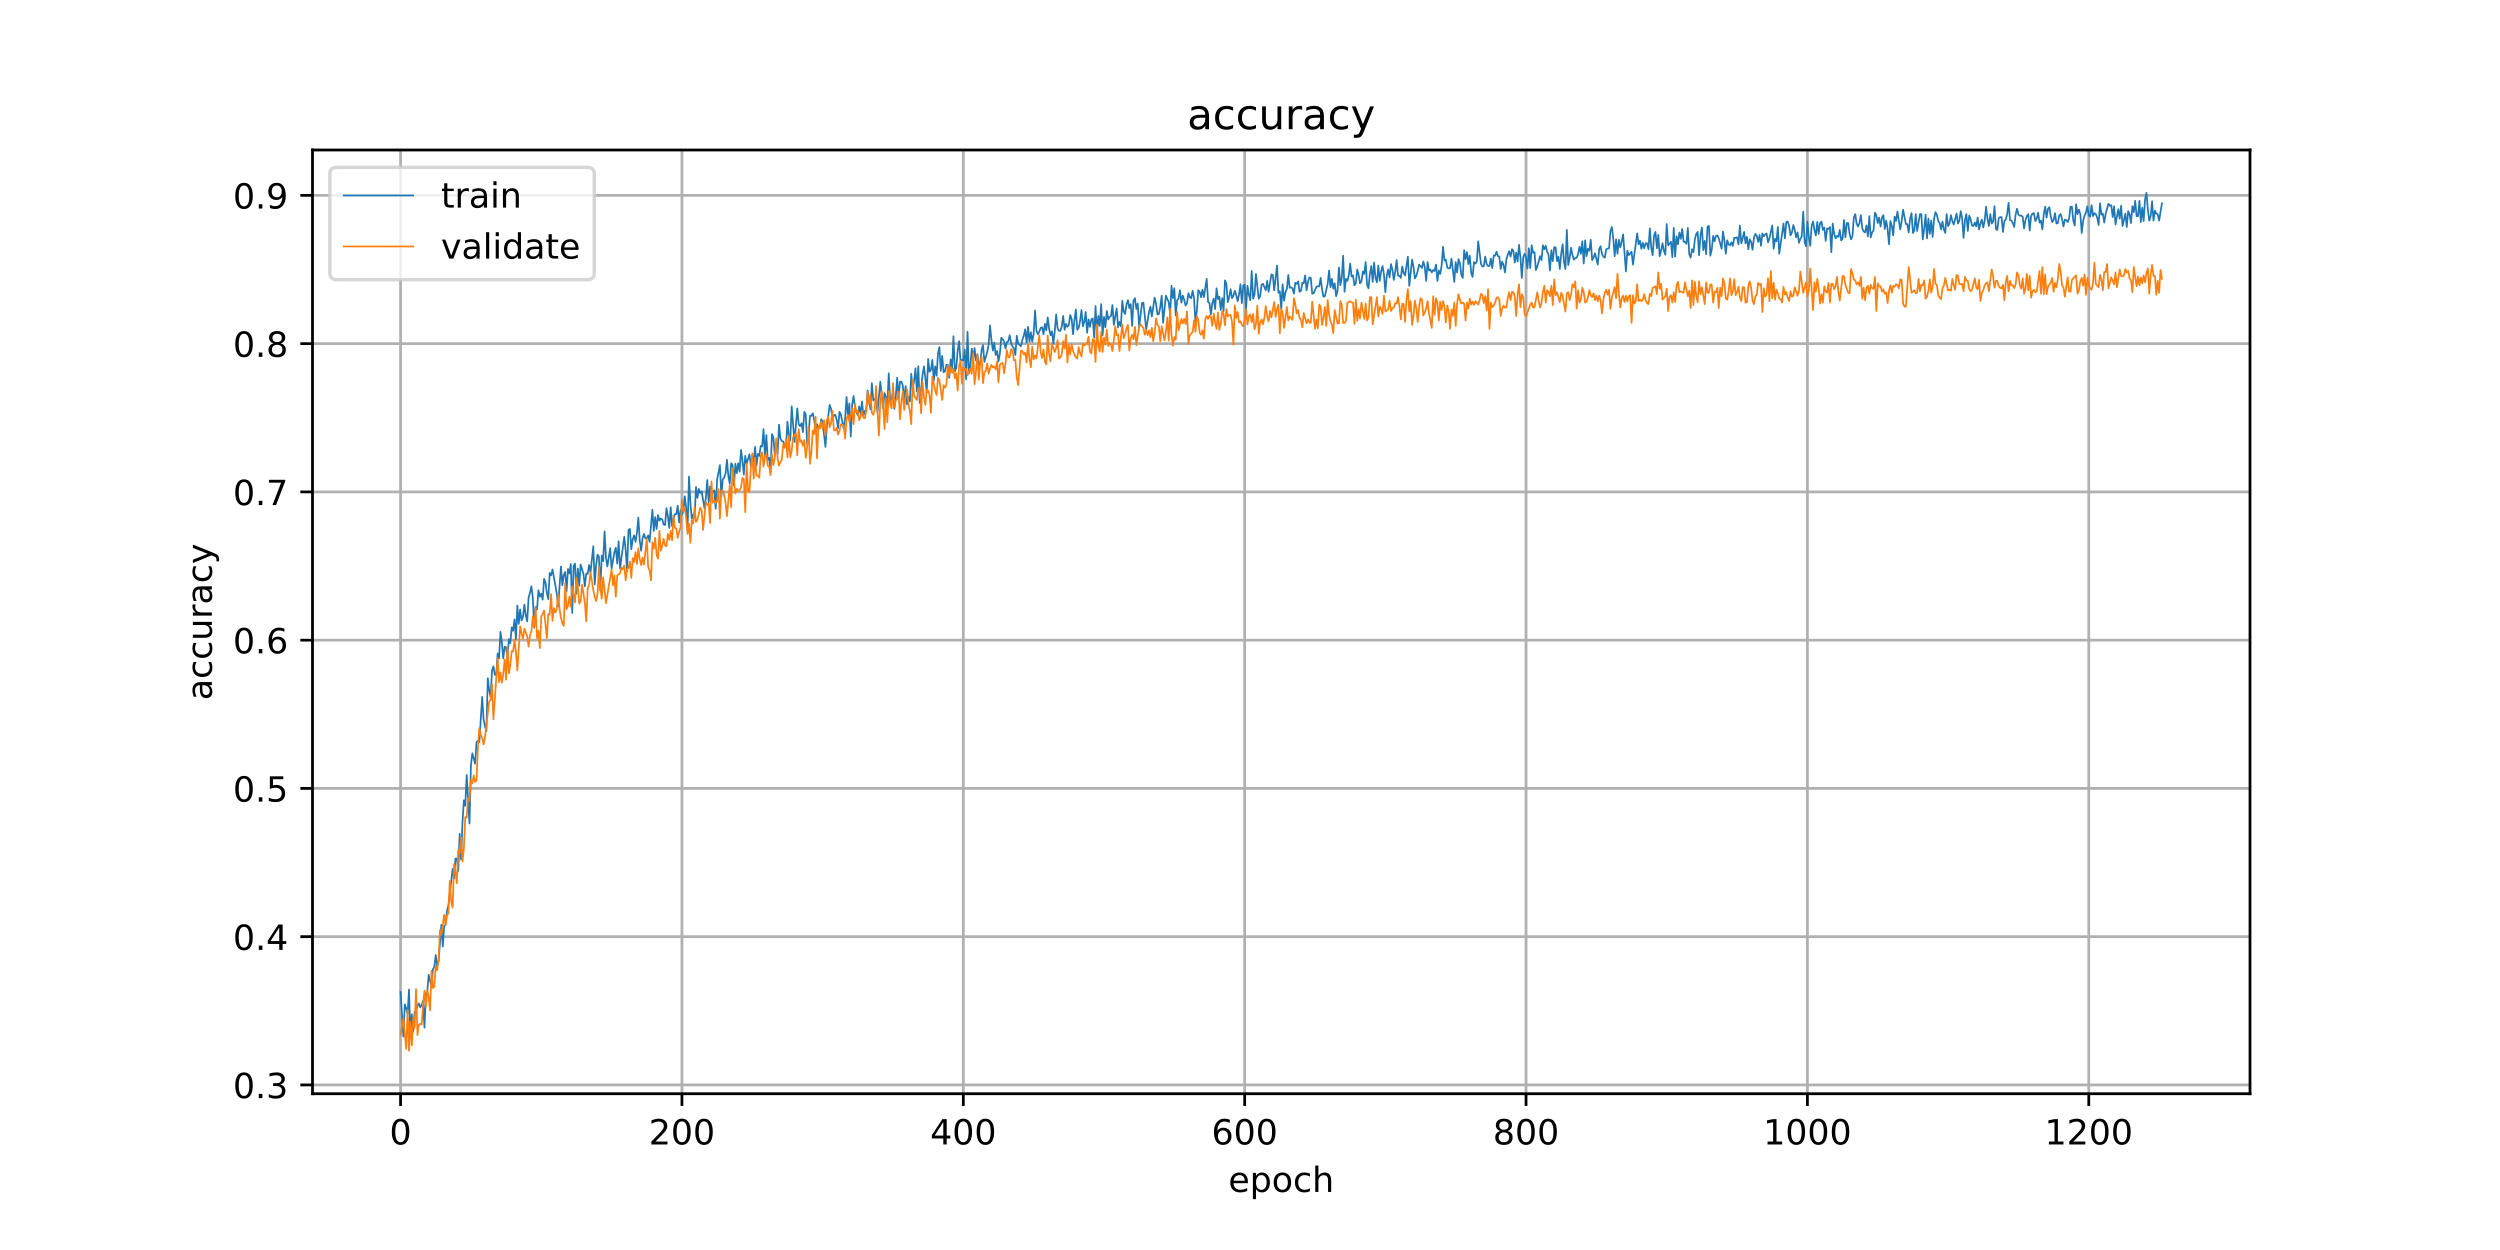 <?xml version="1.0" encoding="utf-8" standalone="no"?>
<!DOCTYPE svg PUBLIC "-//W3C//DTD SVG 1.1//EN"
  "http://www.w3.org/Graphics/SVG/1.1/DTD/svg11.dtd">
<!-- Created with matplotlib (https://matplotlib.org/) -->
<svg height="360pt" version="1.1" viewBox="0 0 720 360" width="720pt" xmlns="http://www.w3.org/2000/svg" xmlns:xlink="http://www.w3.org/1999/xlink">
 <defs>
  <style type="text/css">
*{stroke-linecap:butt;stroke-linejoin:round;}
  </style>
 </defs>
 <g id="figure_1">
  <g id="patch_1">
   <path d="M 0 360 
L 720 360 
L 720 0 
L 0 0 
z
" style="fill:#ffffff;"/>
  </g>
  <g id="axes_1">
   <g id="patch_2">
    <path d="M 90 315 
L 648 315 
L 648 43.2 
L 90 43.2 
z
" style="fill:#ffffff;"/>
   </g>
   <g id="matplotlib.axis_1">
    <g id="xtick_1">
     <g id="line2d_1">
      <path clip-path="url(#p84d2a6550e)" d="M 115.364 315 
L 115.364 43.2 
" style="fill:none;stroke:#b0b0b0;stroke-linecap:square;stroke-width:0.8;"/>
     </g>
     <g id="line2d_2">
      <defs>
       <path d="M 0 0 
L 0 3.5 
" id="m3435bbdea1" style="stroke:#000000;stroke-width:0.8;"/>
      </defs>
      <g>
       <use style="stroke:#000000;stroke-width:0.8;" x="115.364" xlink:href="#m3435bbdea1" y="315"/>
      </g>
     </g>
     <g id="text_1">
      <!-- 0 -->
      <defs>
       <path d="M 31.781 66.406 
Q 24.172 66.406 20.328 58.906 
Q 16.5 51.422 16.5 36.375 
Q 16.5 21.391 20.328 13.891 
Q 24.172 6.391 31.781 6.391 
Q 39.453 6.391 43.281 13.891 
Q 47.125 21.391 47.125 36.375 
Q 47.125 51.422 43.281 58.906 
Q 39.453 66.406 31.781 66.406 
z
M 31.781 74.219 
Q 44.047 74.219 50.516 64.516 
Q 56.984 54.828 56.984 36.375 
Q 56.984 17.969 50.516 8.266 
Q 44.047 -1.422 31.781 -1.422 
Q 19.531 -1.422 13.062 8.266 
Q 6.594 17.969 6.594 36.375 
Q 6.594 54.828 13.062 64.516 
Q 19.531 74.219 31.781 74.219 
z
" id="DejaVuSans-48"/>
      </defs>
      <g transform="translate(112.182 329.598)scale(0.1 -0.1)">
       <use xlink:href="#DejaVuSans-48"/>
      </g>
     </g>
    </g>
    <g id="xtick_2">
     <g id="line2d_3">
      <path clip-path="url(#p84d2a6550e)" d="M 196.398 315 
L 196.398 43.2 
" style="fill:none;stroke:#b0b0b0;stroke-linecap:square;stroke-width:0.8;"/>
     </g>
     <g id="line2d_4">
      <g>
       <use style="stroke:#000000;stroke-width:0.8;" x="196.398" xlink:href="#m3435bbdea1" y="315"/>
      </g>
     </g>
     <g id="text_2">
      <!-- 200 -->
      <defs>
       <path d="M 19.188 8.297 
L 53.609 8.297 
L 53.609 0 
L 7.328 0 
L 7.328 8.297 
Q 12.938 14.109 22.625 23.891 
Q 32.328 33.688 34.812 36.531 
Q 39.547 41.844 41.422 45.531 
Q 43.312 49.219 43.312 52.781 
Q 43.312 58.594 39.234 62.25 
Q 35.156 65.922 28.609 65.922 
Q 23.969 65.922 18.812 64.312 
Q 13.672 62.703 7.812 59.422 
L 7.812 69.391 
Q 13.766 71.781 18.938 73 
Q 24.125 74.219 28.422 74.219 
Q 39.75 74.219 46.484 68.547 
Q 53.219 62.891 53.219 53.422 
Q 53.219 48.922 51.531 44.891 
Q 49.859 40.875 45.406 35.406 
Q 44.188 33.984 37.641 27.219 
Q 31.109 20.453 19.188 8.297 
z
" id="DejaVuSans-50"/>
      </defs>
      <g transform="translate(186.854 329.598)scale(0.1 -0.1)">
       <use xlink:href="#DejaVuSans-50"/>
       <use x="63.623" xlink:href="#DejaVuSans-48"/>
       <use x="127.246" xlink:href="#DejaVuSans-48"/>
      </g>
     </g>
    </g>
    <g id="xtick_3">
     <g id="line2d_5">
      <path clip-path="url(#p84d2a6550e)" d="M 277.432 315 
L 277.432 43.2 
" style="fill:none;stroke:#b0b0b0;stroke-linecap:square;stroke-width:0.8;"/>
     </g>
     <g id="line2d_6">
      <g>
       <use style="stroke:#000000;stroke-width:0.8;" x="277.432" xlink:href="#m3435bbdea1" y="315"/>
      </g>
     </g>
     <g id="text_3">
      <!-- 400 -->
      <defs>
       <path d="M 37.797 64.312 
L 12.891 25.391 
L 37.797 25.391 
z
M 35.203 72.906 
L 47.609 72.906 
L 47.609 25.391 
L 58.016 25.391 
L 58.016 17.188 
L 47.609 17.188 
L 47.609 0 
L 37.797 0 
L 37.797 17.188 
L 4.891 17.188 
L 4.891 26.703 
z
" id="DejaVuSans-52"/>
      </defs>
      <g transform="translate(267.888 329.598)scale(0.1 -0.1)">
       <use xlink:href="#DejaVuSans-52"/>
       <use x="63.623" xlink:href="#DejaVuSans-48"/>
       <use x="127.246" xlink:href="#DejaVuSans-48"/>
      </g>
     </g>
    </g>
    <g id="xtick_4">
     <g id="line2d_7">
      <path clip-path="url(#p84d2a6550e)" d="M 358.466 315 
L 358.466 43.2 
" style="fill:none;stroke:#b0b0b0;stroke-linecap:square;stroke-width:0.8;"/>
     </g>
     <g id="line2d_8">
      <g>
       <use style="stroke:#000000;stroke-width:0.8;" x="358.466" xlink:href="#m3435bbdea1" y="315"/>
      </g>
     </g>
     <g id="text_4">
      <!-- 600 -->
      <defs>
       <path d="M 33.016 40.375 
Q 26.375 40.375 22.484 35.828 
Q 18.609 31.297 18.609 23.391 
Q 18.609 15.531 22.484 10.953 
Q 26.375 6.391 33.016 6.391 
Q 39.656 6.391 43.531 10.953 
Q 47.406 15.531 47.406 23.391 
Q 47.406 31.297 43.531 35.828 
Q 39.656 40.375 33.016 40.375 
z
M 52.594 71.297 
L 52.594 62.312 
Q 48.875 64.062 45.094 64.984 
Q 41.312 65.922 37.594 65.922 
Q 27.828 65.922 22.672 59.328 
Q 17.531 52.734 16.797 39.406 
Q 19.672 43.656 24.016 45.922 
Q 28.375 48.188 33.594 48.188 
Q 44.578 48.188 50.953 41.516 
Q 57.328 34.859 57.328 23.391 
Q 57.328 12.156 50.688 5.359 
Q 44.047 -1.422 33.016 -1.422 
Q 20.359 -1.422 13.672 8.266 
Q 6.984 17.969 6.984 36.375 
Q 6.984 53.656 15.188 63.938 
Q 23.391 74.219 37.203 74.219 
Q 40.922 74.219 44.703 73.484 
Q 48.484 72.75 52.594 71.297 
z
" id="DejaVuSans-54"/>
      </defs>
      <g transform="translate(348.922 329.598)scale(0.1 -0.1)">
       <use xlink:href="#DejaVuSans-54"/>
       <use x="63.623" xlink:href="#DejaVuSans-48"/>
       <use x="127.246" xlink:href="#DejaVuSans-48"/>
      </g>
     </g>
    </g>
    <g id="xtick_5">
     <g id="line2d_9">
      <path clip-path="url(#p84d2a6550e)" d="M 439.5 315 
L 439.5 43.2 
" style="fill:none;stroke:#b0b0b0;stroke-linecap:square;stroke-width:0.8;"/>
     </g>
     <g id="line2d_10">
      <g>
       <use style="stroke:#000000;stroke-width:0.8;" x="439.5" xlink:href="#m3435bbdea1" y="315"/>
      </g>
     </g>
     <g id="text_5">
      <!-- 800 -->
      <defs>
       <path d="M 31.781 34.625 
Q 24.75 34.625 20.719 30.859 
Q 16.703 27.094 16.703 20.516 
Q 16.703 13.922 20.719 10.156 
Q 24.75 6.391 31.781 6.391 
Q 38.812 6.391 42.859 10.172 
Q 46.922 13.969 46.922 20.516 
Q 46.922 27.094 42.891 30.859 
Q 38.875 34.625 31.781 34.625 
z
M 21.922 38.812 
Q 15.578 40.375 12.031 44.719 
Q 8.5 49.078 8.5 55.328 
Q 8.5 64.062 14.719 69.141 
Q 20.953 74.219 31.781 74.219 
Q 42.672 74.219 48.875 69.141 
Q 55.078 64.062 55.078 55.328 
Q 55.078 49.078 51.531 44.719 
Q 48 40.375 41.703 38.812 
Q 48.828 37.156 52.797 32.312 
Q 56.781 27.484 56.781 20.516 
Q 56.781 9.906 50.312 4.234 
Q 43.844 -1.422 31.781 -1.422 
Q 19.734 -1.422 13.25 4.234 
Q 6.781 9.906 6.781 20.516 
Q 6.781 27.484 10.781 32.312 
Q 14.797 37.156 21.922 38.812 
z
M 18.312 54.391 
Q 18.312 48.734 21.844 45.562 
Q 25.391 42.391 31.781 42.391 
Q 38.141 42.391 41.719 45.562 
Q 45.312 48.734 45.312 54.391 
Q 45.312 60.062 41.719 63.234 
Q 38.141 66.406 31.781 66.406 
Q 25.391 66.406 21.844 63.234 
Q 18.312 60.062 18.312 54.391 
z
" id="DejaVuSans-56"/>
      </defs>
      <g transform="translate(429.956 329.598)scale(0.1 -0.1)">
       <use xlink:href="#DejaVuSans-56"/>
       <use x="63.623" xlink:href="#DejaVuSans-48"/>
       <use x="127.246" xlink:href="#DejaVuSans-48"/>
      </g>
     </g>
    </g>
    <g id="xtick_6">
     <g id="line2d_11">
      <path clip-path="url(#p84d2a6550e)" d="M 520.534 315 
L 520.534 43.2 
" style="fill:none;stroke:#b0b0b0;stroke-linecap:square;stroke-width:0.8;"/>
     </g>
     <g id="line2d_12">
      <g>
       <use style="stroke:#000000;stroke-width:0.8;" x="520.534" xlink:href="#m3435bbdea1" y="315"/>
      </g>
     </g>
     <g id="text_6">
      <!-- 1000 -->
      <defs>
       <path d="M 12.406 8.297 
L 28.516 8.297 
L 28.516 63.922 
L 10.984 60.406 
L 10.984 69.391 
L 28.422 72.906 
L 38.281 72.906 
L 38.281 8.297 
L 54.391 8.297 
L 54.391 0 
L 12.406 0 
z
" id="DejaVuSans-49"/>
      </defs>
      <g transform="translate(507.809 329.598)scale(0.1 -0.1)">
       <use xlink:href="#DejaVuSans-49"/>
       <use x="63.623" xlink:href="#DejaVuSans-48"/>
       <use x="127.246" xlink:href="#DejaVuSans-48"/>
       <use x="190.869" xlink:href="#DejaVuSans-48"/>
      </g>
     </g>
    </g>
    <g id="xtick_7">
     <g id="line2d_13">
      <path clip-path="url(#p84d2a6550e)" d="M 601.568 315 
L 601.568 43.2 
" style="fill:none;stroke:#b0b0b0;stroke-linecap:square;stroke-width:0.8;"/>
     </g>
     <g id="line2d_14">
      <g>
       <use style="stroke:#000000;stroke-width:0.8;" x="601.568" xlink:href="#m3435bbdea1" y="315"/>
      </g>
     </g>
     <g id="text_7">
      <!-- 1200 -->
      <g transform="translate(588.843 329.598)scale(0.1 -0.1)">
       <use xlink:href="#DejaVuSans-49"/>
       <use x="63.623" xlink:href="#DejaVuSans-50"/>
       <use x="127.246" xlink:href="#DejaVuSans-48"/>
       <use x="190.869" xlink:href="#DejaVuSans-48"/>
      </g>
     </g>
    </g>
    <g id="text_8">
     <!-- epoch -->
     <defs>
      <path d="M 56.203 29.594 
L 56.203 25.203 
L 14.891 25.203 
Q 15.484 15.922 20.484 11.062 
Q 25.484 6.203 34.422 6.203 
Q 39.594 6.203 44.453 7.469 
Q 49.312 8.734 54.109 11.281 
L 54.109 2.781 
Q 49.266 0.734 44.188 -0.344 
Q 39.109 -1.422 33.891 -1.422 
Q 20.797 -1.422 13.156 6.188 
Q 5.516 13.812 5.516 26.812 
Q 5.516 40.234 12.766 48.109 
Q 20.016 56 32.328 56 
Q 43.359 56 49.781 48.891 
Q 56.203 41.797 56.203 29.594 
z
M 47.219 32.234 
Q 47.125 39.594 43.094 43.984 
Q 39.062 48.391 32.422 48.391 
Q 24.906 48.391 20.391 44.141 
Q 15.875 39.891 15.188 32.172 
z
" id="DejaVuSans-101"/>
      <path d="M 18.109 8.203 
L 18.109 -20.797 
L 9.078 -20.797 
L 9.078 54.688 
L 18.109 54.688 
L 18.109 46.391 
Q 20.953 51.266 25.266 53.625 
Q 29.594 56 35.594 56 
Q 45.562 56 51.781 48.094 
Q 58.016 40.188 58.016 27.297 
Q 58.016 14.406 51.781 6.484 
Q 45.562 -1.422 35.594 -1.422 
Q 29.594 -1.422 25.266 0.953 
Q 20.953 3.328 18.109 8.203 
z
M 48.688 27.297 
Q 48.688 37.203 44.609 42.844 
Q 40.531 48.484 33.406 48.484 
Q 26.266 48.484 22.188 42.844 
Q 18.109 37.203 18.109 27.297 
Q 18.109 17.391 22.188 11.75 
Q 26.266 6.109 33.406 6.109 
Q 40.531 6.109 44.609 11.75 
Q 48.688 17.391 48.688 27.297 
z
" id="DejaVuSans-112"/>
      <path d="M 30.609 48.391 
Q 23.391 48.391 19.188 42.75 
Q 14.984 37.109 14.984 27.297 
Q 14.984 17.484 19.156 11.844 
Q 23.344 6.203 30.609 6.203 
Q 37.797 6.203 41.984 11.859 
Q 46.188 17.531 46.188 27.297 
Q 46.188 37.016 41.984 42.703 
Q 37.797 48.391 30.609 48.391 
z
M 30.609 56 
Q 42.328 56 49.016 48.375 
Q 55.719 40.766 55.719 27.297 
Q 55.719 13.875 49.016 6.219 
Q 42.328 -1.422 30.609 -1.422 
Q 18.844 -1.422 12.172 6.219 
Q 5.516 13.875 5.516 27.297 
Q 5.516 40.766 12.172 48.375 
Q 18.844 56 30.609 56 
z
" id="DejaVuSans-111"/>
      <path d="M 48.781 52.594 
L 48.781 44.188 
Q 44.969 46.297 41.141 47.344 
Q 37.312 48.391 33.406 48.391 
Q 24.656 48.391 19.812 42.844 
Q 14.984 37.312 14.984 27.297 
Q 14.984 17.281 19.812 11.734 
Q 24.656 6.203 33.406 6.203 
Q 37.312 6.203 41.141 7.25 
Q 44.969 8.297 48.781 10.406 
L 48.781 2.094 
Q 45.016 0.344 40.984 -0.531 
Q 36.969 -1.422 32.422 -1.422 
Q 20.062 -1.422 12.781 6.344 
Q 5.516 14.109 5.516 27.297 
Q 5.516 40.672 12.859 48.328 
Q 20.219 56 33.016 56 
Q 37.156 56 41.109 55.141 
Q 45.062 54.297 48.781 52.594 
z
" id="DejaVuSans-99"/>
      <path d="M 54.891 33.016 
L 54.891 0 
L 45.906 0 
L 45.906 32.719 
Q 45.906 40.484 42.875 44.328 
Q 39.844 48.188 33.797 48.188 
Q 26.516 48.188 22.312 43.547 
Q 18.109 38.922 18.109 30.906 
L 18.109 0 
L 9.078 0 
L 9.078 75.984 
L 18.109 75.984 
L 18.109 46.188 
Q 21.344 51.125 25.703 53.562 
Q 30.078 56 35.797 56 
Q 45.219 56 50.047 50.172 
Q 54.891 44.344 54.891 33.016 
z
" id="DejaVuSans-104"/>
     </defs>
     <g transform="translate(353.772 343.277)scale(0.1 -0.1)">
      <use xlink:href="#DejaVuSans-101"/>
      <use x="61.523" xlink:href="#DejaVuSans-112"/>
      <use x="125" xlink:href="#DejaVuSans-111"/>
      <use x="186.182" xlink:href="#DejaVuSans-99"/>
      <use x="241.162" xlink:href="#DejaVuSans-104"/>
     </g>
    </g>
   </g>
   <g id="matplotlib.axis_2">
    <g id="ytick_1">
     <g id="line2d_15">
      <path clip-path="url(#p84d2a6550e)" d="M 90 312.466 
L 648 312.466 
" style="fill:none;stroke:#b0b0b0;stroke-linecap:square;stroke-width:0.8;"/>
     </g>
     <g id="line2d_16">
      <defs>
       <path d="M 0 0 
L -3.5 0 
" id="m680c072f4d" style="stroke:#000000;stroke-width:0.8;"/>
      </defs>
      <g>
       <use style="stroke:#000000;stroke-width:0.8;" x="90" xlink:href="#m680c072f4d" y="312.466"/>
      </g>
     </g>
     <g id="text_9">
      <!-- 0.3 -->
      <defs>
       <path d="M 10.688 12.406 
L 21 12.406 
L 21 0 
L 10.688 0 
z
" id="DejaVuSans-46"/>
       <path d="M 40.578 39.312 
Q 47.656 37.797 51.625 33 
Q 55.609 28.219 55.609 21.188 
Q 55.609 10.406 48.188 4.484 
Q 40.766 -1.422 27.094 -1.422 
Q 22.516 -1.422 17.656 -0.516 
Q 12.797 0.391 7.625 2.203 
L 7.625 11.719 
Q 11.719 9.328 16.594 8.109 
Q 21.484 6.891 26.812 6.891 
Q 36.078 6.891 40.938 10.547 
Q 45.797 14.203 45.797 21.188 
Q 45.797 27.641 41.281 31.266 
Q 36.766 34.906 28.719 34.906 
L 20.219 34.906 
L 20.219 43.016 
L 29.109 43.016 
Q 36.375 43.016 40.234 45.922 
Q 44.094 48.828 44.094 54.297 
Q 44.094 59.906 40.109 62.906 
Q 36.141 65.922 28.719 65.922 
Q 24.656 65.922 20.016 65.031 
Q 15.375 64.156 9.812 62.312 
L 9.812 71.094 
Q 15.438 72.656 20.344 73.438 
Q 25.25 74.219 29.594 74.219 
Q 40.828 74.219 47.359 69.109 
Q 53.906 64.016 53.906 55.328 
Q 53.906 49.266 50.438 45.094 
Q 46.969 40.922 40.578 39.312 
z
" id="DejaVuSans-51"/>
      </defs>
      <g transform="translate(67.097 316.266)scale(0.1 -0.1)">
       <use xlink:href="#DejaVuSans-48"/>
       <use x="63.623" xlink:href="#DejaVuSans-46"/>
       <use x="95.41" xlink:href="#DejaVuSans-51"/>
      </g>
     </g>
    </g>
    <g id="ytick_2">
     <g id="line2d_17">
      <path clip-path="url(#p84d2a6550e)" d="M 90 269.766 
L 648 269.766 
" style="fill:none;stroke:#b0b0b0;stroke-linecap:square;stroke-width:0.8;"/>
     </g>
     <g id="line2d_18">
      <g>
       <use style="stroke:#000000;stroke-width:0.8;" x="90" xlink:href="#m680c072f4d" y="269.766"/>
      </g>
     </g>
     <g id="text_10">
      <!-- 0.4 -->
      <g transform="translate(67.097 273.566)scale(0.1 -0.1)">
       <use xlink:href="#DejaVuSans-48"/>
       <use x="63.623" xlink:href="#DejaVuSans-46"/>
       <use x="95.41" xlink:href="#DejaVuSans-52"/>
      </g>
     </g>
    </g>
    <g id="ytick_3">
     <g id="line2d_19">
      <path clip-path="url(#p84d2a6550e)" d="M 90 227.066 
L 648 227.066 
" style="fill:none;stroke:#b0b0b0;stroke-linecap:square;stroke-width:0.8;"/>
     </g>
     <g id="line2d_20">
      <g>
       <use style="stroke:#000000;stroke-width:0.8;" x="90" xlink:href="#m680c072f4d" y="227.066"/>
      </g>
     </g>
     <g id="text_11">
      <!-- 0.5 -->
      <defs>
       <path d="M 10.797 72.906 
L 49.516 72.906 
L 49.516 64.594 
L 19.828 64.594 
L 19.828 46.734 
Q 21.969 47.469 24.109 47.828 
Q 26.266 48.188 28.422 48.188 
Q 40.625 48.188 47.75 41.5 
Q 54.891 34.812 54.891 23.391 
Q 54.891 11.625 47.562 5.094 
Q 40.234 -1.422 26.906 -1.422 
Q 22.312 -1.422 17.547 -0.641 
Q 12.797 0.141 7.719 1.703 
L 7.719 11.625 
Q 12.109 9.234 16.797 8.062 
Q 21.484 6.891 26.703 6.891 
Q 35.156 6.891 40.078 11.328 
Q 45.016 15.766 45.016 23.391 
Q 45.016 31 40.078 35.438 
Q 35.156 39.891 26.703 39.891 
Q 22.75 39.891 18.812 39.016 
Q 14.891 38.141 10.797 36.281 
z
" id="DejaVuSans-53"/>
      </defs>
      <g transform="translate(67.097 230.866)scale(0.1 -0.1)">
       <use xlink:href="#DejaVuSans-48"/>
       <use x="63.623" xlink:href="#DejaVuSans-46"/>
       <use x="95.41" xlink:href="#DejaVuSans-53"/>
      </g>
     </g>
    </g>
    <g id="ytick_4">
     <g id="line2d_21">
      <path clip-path="url(#p84d2a6550e)" d="M 90 184.366 
L 648 184.366 
" style="fill:none;stroke:#b0b0b0;stroke-linecap:square;stroke-width:0.8;"/>
     </g>
     <g id="line2d_22">
      <g>
       <use style="stroke:#000000;stroke-width:0.8;" x="90" xlink:href="#m680c072f4d" y="184.366"/>
      </g>
     </g>
     <g id="text_12">
      <!-- 0.6 -->
      <g transform="translate(67.097 188.166)scale(0.1 -0.1)">
       <use xlink:href="#DejaVuSans-48"/>
       <use x="63.623" xlink:href="#DejaVuSans-46"/>
       <use x="95.41" xlink:href="#DejaVuSans-54"/>
      </g>
     </g>
    </g>
    <g id="ytick_5">
     <g id="line2d_23">
      <path clip-path="url(#p84d2a6550e)" d="M 90 141.666 
L 648 141.666 
" style="fill:none;stroke:#b0b0b0;stroke-linecap:square;stroke-width:0.8;"/>
     </g>
     <g id="line2d_24">
      <g>
       <use style="stroke:#000000;stroke-width:0.8;" x="90" xlink:href="#m680c072f4d" y="141.666"/>
      </g>
     </g>
     <g id="text_13">
      <!-- 0.7 -->
      <defs>
       <path d="M 8.203 72.906 
L 55.078 72.906 
L 55.078 68.703 
L 28.609 0 
L 18.312 0 
L 43.219 64.594 
L 8.203 64.594 
z
" id="DejaVuSans-55"/>
      </defs>
      <g transform="translate(67.097 145.466)scale(0.1 -0.1)">
       <use xlink:href="#DejaVuSans-48"/>
       <use x="63.623" xlink:href="#DejaVuSans-46"/>
       <use x="95.41" xlink:href="#DejaVuSans-55"/>
      </g>
     </g>
    </g>
    <g id="ytick_6">
     <g id="line2d_25">
      <path clip-path="url(#p84d2a6550e)" d="M 90 98.966 
L 648 98.966 
" style="fill:none;stroke:#b0b0b0;stroke-linecap:square;stroke-width:0.8;"/>
     </g>
     <g id="line2d_26">
      <g>
       <use style="stroke:#000000;stroke-width:0.8;" x="90" xlink:href="#m680c072f4d" y="98.966"/>
      </g>
     </g>
     <g id="text_14">
      <!-- 0.8 -->
      <g transform="translate(67.097 102.765)scale(0.1 -0.1)">
       <use xlink:href="#DejaVuSans-48"/>
       <use x="63.623" xlink:href="#DejaVuSans-46"/>
       <use x="95.41" xlink:href="#DejaVuSans-56"/>
      </g>
     </g>
    </g>
    <g id="ytick_7">
     <g id="line2d_27">
      <path clip-path="url(#p84d2a6550e)" d="M 90 56.266 
L 648 56.266 
" style="fill:none;stroke:#b0b0b0;stroke-linecap:square;stroke-width:0.8;"/>
     </g>
     <g id="line2d_28">
      <g>
       <use style="stroke:#000000;stroke-width:0.8;" x="90" xlink:href="#m680c072f4d" y="56.266"/>
      </g>
     </g>
     <g id="text_15">
      <!-- 0.9 -->
      <defs>
       <path d="M 10.984 1.516 
L 10.984 10.5 
Q 14.703 8.734 18.5 7.812 
Q 22.312 6.891 25.984 6.891 
Q 35.75 6.891 40.891 13.453 
Q 46.047 20.016 46.781 33.406 
Q 43.953 29.203 39.594 26.953 
Q 35.25 24.703 29.984 24.703 
Q 19.047 24.703 12.672 31.312 
Q 6.297 37.938 6.297 49.422 
Q 6.297 60.641 12.938 67.422 
Q 19.578 74.219 30.609 74.219 
Q 43.266 74.219 49.922 64.516 
Q 56.594 54.828 56.594 36.375 
Q 56.594 19.141 48.406 8.859 
Q 40.234 -1.422 26.422 -1.422 
Q 22.703 -1.422 18.891 -0.688 
Q 15.094 0.047 10.984 1.516 
z
M 30.609 32.422 
Q 37.25 32.422 41.125 36.953 
Q 45.016 41.5 45.016 49.422 
Q 45.016 57.281 41.125 61.844 
Q 37.25 66.406 30.609 66.406 
Q 23.969 66.406 20.094 61.844 
Q 16.219 57.281 16.219 49.422 
Q 16.219 41.5 20.094 36.953 
Q 23.969 32.422 30.609 32.422 
z
" id="DejaVuSans-57"/>
      </defs>
      <g transform="translate(67.097 60.065)scale(0.1 -0.1)">
       <use xlink:href="#DejaVuSans-48"/>
       <use x="63.623" xlink:href="#DejaVuSans-46"/>
       <use x="95.41" xlink:href="#DejaVuSans-57"/>
      </g>
     </g>
    </g>
    <g id="text_16">
     <!-- accuracy -->
     <defs>
      <path d="M 34.281 27.484 
Q 23.391 27.484 19.188 25 
Q 14.984 22.516 14.984 16.5 
Q 14.984 11.719 18.141 8.906 
Q 21.297 6.109 26.703 6.109 
Q 34.188 6.109 38.703 11.406 
Q 43.219 16.703 43.219 25.484 
L 43.219 27.484 
z
M 52.203 31.203 
L 52.203 0 
L 43.219 0 
L 43.219 8.297 
Q 40.141 3.328 35.547 0.953 
Q 30.953 -1.422 24.312 -1.422 
Q 15.922 -1.422 10.953 3.297 
Q 6 8.016 6 15.922 
Q 6 25.141 12.172 29.828 
Q 18.359 34.516 30.609 34.516 
L 43.219 34.516 
L 43.219 35.406 
Q 43.219 41.609 39.141 45 
Q 35.062 48.391 27.688 48.391 
Q 23 48.391 18.547 47.266 
Q 14.109 46.141 10.016 43.891 
L 10.016 52.203 
Q 14.938 54.109 19.578 55.047 
Q 24.219 56 28.609 56 
Q 40.484 56 46.344 49.844 
Q 52.203 43.703 52.203 31.203 
z
" id="DejaVuSans-97"/>
      <path d="M 8.5 21.578 
L 8.5 54.688 
L 17.484 54.688 
L 17.484 21.922 
Q 17.484 14.156 20.5 10.266 
Q 23.531 6.391 29.594 6.391 
Q 36.859 6.391 41.078 11.031 
Q 45.312 15.672 45.312 23.688 
L 45.312 54.688 
L 54.297 54.688 
L 54.297 0 
L 45.312 0 
L 45.312 8.406 
Q 42.047 3.422 37.719 1 
Q 33.406 -1.422 27.688 -1.422 
Q 18.266 -1.422 13.375 4.438 
Q 8.5 10.297 8.5 21.578 
z
M 31.109 56 
z
" id="DejaVuSans-117"/>
      <path d="M 41.109 46.297 
Q 39.594 47.172 37.812 47.578 
Q 36.031 48 33.891 48 
Q 26.266 48 22.188 43.047 
Q 18.109 38.094 18.109 28.812 
L 18.109 0 
L 9.078 0 
L 9.078 54.688 
L 18.109 54.688 
L 18.109 46.188 
Q 20.953 51.172 25.484 53.578 
Q 30.031 56 36.531 56 
Q 37.453 56 38.578 55.875 
Q 39.703 55.766 41.062 55.516 
z
" id="DejaVuSans-114"/>
      <path d="M 32.172 -5.078 
Q 28.375 -14.844 24.75 -17.812 
Q 21.141 -20.797 15.094 -20.797 
L 7.906 -20.797 
L 7.906 -13.281 
L 13.188 -13.281 
Q 16.891 -13.281 18.938 -11.516 
Q 21 -9.766 23.484 -3.219 
L 25.094 0.875 
L 2.984 54.688 
L 12.5 54.688 
L 29.594 11.922 
L 46.688 54.688 
L 56.203 54.688 
z
" id="DejaVuSans-121"/>
     </defs>
     <g transform="translate(61.017 201.659)rotate(-90)scale(0.1 -0.1)">
      <use xlink:href="#DejaVuSans-97"/>
      <use x="61.279" xlink:href="#DejaVuSans-99"/>
      <use x="116.26" xlink:href="#DejaVuSans-99"/>
      <use x="171.24" xlink:href="#DejaVuSans-117"/>
      <use x="234.619" xlink:href="#DejaVuSans-114"/>
      <use x="275.732" xlink:href="#DejaVuSans-97"/>
      <use x="337.012" xlink:href="#DejaVuSans-99"/>
      <use x="391.992" xlink:href="#DejaVuSans-121"/>
     </g>
    </g>
   </g>
   <g id="line2d_29">
    <path clip-path="url(#p84d2a6550e)" d="M 115.364 285.708 
L 116.174 298.518 
L 116.579 289.266 
L 116.984 290.405 
L 117.389 291.97 
L 117.795 284.996 
L 118.2 298.66 
L 118.605 292.113 
L 119.01 297.094 
L 119.415 291.401 
L 119.821 291.116 
L 120.226 289.693 
L 120.631 288.981 
L 121.036 290.12 
L 121.441 289.408 
L 121.846 288.27 
L 122.252 295.956 
L 122.657 286.135 
L 123.062 285.565 
L 123.467 280.726 
L 124.277 284.284 
L 124.683 279.16 
L 125.088 278.449 
L 125.493 275.033 
L 125.898 278.306 
L 126.303 276.883 
L 127.114 266.35 
L 127.519 272.613 
L 127.924 266.635 
L 128.329 266.35 
L 128.734 262.223 
L 129.139 260.799 
L 130.355 250.267 
L 130.76 252.971 
L 131.165 247.278 
L 131.57 247.278 
L 131.976 250.836 
L 132.381 240.161 
L 132.786 247.562 
L 133.191 236.887 
L 133.596 230.482 
L 134.001 232.048 
L 134.407 223.223 
L 135.217 237.172 
L 135.622 220.519 
L 136.027 216.961 
L 136.838 219.95 
L 137.243 213.687 
L 137.648 213.402 
L 138.053 213.687 
L 138.863 200.735 
L 139.269 207.14 
L 139.674 209.132 
L 140.079 210.556 
L 140.484 195.326 
L 140.889 198.742 
L 141.295 200.735 
L 141.7 193.049 
L 142.105 191.91 
L 142.51 194.33 
L 142.915 194.472 
L 143.32 188.209 
L 143.726 189.633 
L 144.131 181.947 
L 144.536 185.078 
L 144.941 189.633 
L 145.346 186.217 
L 145.751 186.501 
L 146.157 189.49 
L 146.562 184.082 
L 146.967 185.22 
L 147.372 180.666 
L 147.777 181.662 
L 148.182 178.388 
L 148.588 184.082 
L 148.993 174.403 
L 149.398 179.669 
L 149.803 175.542 
L 150.208 178.673 
L 150.613 177.677 
L 151.019 174.118 
L 151.424 177.25 
L 151.829 178.958 
L 152.234 172.126 
L 152.639 170.702 
L 153.044 168.852 
L 153.45 172.126 
L 153.855 180.808 
L 154.26 174.83 
L 154.665 175.542 
L 155.07 169.991 
L 155.475 171.841 
L 155.881 170.987 
L 156.286 172.695 
L 156.691 166.717 
L 157.096 167.713 
L 157.501 170.845 
L 157.906 172.553 
L 158.312 165.009 
L 158.717 165.721 
L 159.122 164.013 
L 160.337 170.845 
L 160.743 174.688 
L 161.553 163.159 
L 161.958 168.567 
L 162.363 165.578 
L 162.769 164.724 
L 163.174 170.275 
L 163.579 163.87 
L 163.984 165.151 
L 164.389 162.447 
L 164.794 176.538 
L 165.2 163.016 
L 165.605 162.305 
L 166.01 170.987 
L 166.415 163.728 
L 166.82 168.71 
L 167.225 162.589 
L 168.036 165.294 
L 168.441 168.852 
L 168.846 165.151 
L 169.251 165.294 
L 169.656 162.732 
L 170.062 164.867 
L 170.872 157.323 
L 171.277 168.283 
L 171.682 162.732 
L 172.087 159.743 
L 172.493 160.312 
L 172.898 170.133 
L 173.303 160.027 
L 173.708 161.593 
L 174.113 153.053 
L 174.518 160.597 
L 174.924 163.159 
L 175.734 157.892 
L 176.139 163.728 
L 176.949 159.031 
L 177.355 157.75 
L 177.76 162.305 
L 178.165 155.9 
L 178.57 163.728 
L 179.786 154.619 
L 180.191 158.462 
L 180.596 164.44 
L 181.001 152.626 
L 181.406 152.341 
L 181.812 158.177 
L 182.217 155.33 
L 182.622 154.192 
L 183.027 156.042 
L 183.432 153.48 
L 183.837 149.068 
L 184.243 155.615 
L 184.648 158.604 
L 185.053 155.046 
L 185.458 153.765 
L 185.863 155.046 
L 186.268 155.046 
L 186.674 154.192 
L 187.079 156.042 
L 187.889 146.79 
L 188.294 152.911 
L 188.699 148.925 
L 189.105 152.341 
L 189.51 148.356 
L 189.915 149.922 
L 190.32 149.352 
L 190.725 149.637 
L 191.13 151.06 
L 191.536 151.203 
L 191.941 146.363 
L 192.346 148.641 
L 192.751 152.057 
L 193.156 146.079 
L 193.561 151.487 
L 193.967 149.352 
L 194.372 148.071 
L 194.777 148.071 
L 195.182 145.652 
L 195.587 150.491 
L 195.992 146.933 
L 196.398 148.214 
L 196.803 147.075 
L 197.208 142.947 
L 197.613 146.363 
L 198.018 152.484 
L 198.423 137.254 
L 198.829 144.798 
L 199.234 149.352 
L 199.639 148.214 
L 200.044 149.068 
L 200.449 140.243 
L 200.854 143.374 
L 201.26 140.812 
L 201.665 141.951 
L 202.07 141.524 
L 202.88 146.363 
L 203.286 143.374 
L 203.691 138.25 
L 204.096 144.655 
L 204.501 140.101 
L 204.906 142.378 
L 205.311 141.666 
L 205.717 141.239 
L 206.122 146.506 
L 206.527 138.108 
L 207.337 133.98 
L 207.742 143.09 
L 208.148 138.108 
L 208.553 137.539 
L 208.958 136.4 
L 209.363 132.415 
L 209.768 137.112 
L 210.173 139.247 
L 210.579 133.411 
L 210.984 133.98 
L 211.389 139.816 
L 211.794 133.553 
L 212.199 136.258 
L 212.604 133.411 
L 213.01 135.831 
L 213.415 129.568 
L 213.82 132.557 
L 214.225 136.685 
L 214.63 131.276 
L 215.035 133.553 
L 215.846 130.849 
L 216.251 134.265 
L 216.656 131.418 
L 217.061 132.842 
L 217.466 128.714 
L 217.872 134.123 
L 218.277 130.707 
L 218.682 131.276 
L 219.087 128.429 
L 219.492 128.572 
L 219.897 123.59 
L 220.303 131.561 
L 220.708 125.298 
L 221.113 132.415 
L 221.518 131.845 
L 221.923 135.688 
L 222.328 125.013 
L 222.734 126.01 
L 223.139 130.991 
L 223.544 127.433 
L 223.949 130.707 
L 224.354 122.309 
L 224.76 126.294 
L 225.165 127.006 
L 225.57 127.148 
L 225.975 128.429 
L 226.38 128.572 
L 226.785 121.455 
L 227.191 125.725 
L 227.596 126.864 
L 228.001 117.043 
L 228.811 127.291 
L 229.622 117.612 
L 230.027 122.167 
L 230.432 122.736 
L 230.837 121.882 
L 231.242 124.444 
L 231.647 118.608 
L 232.053 119.32 
L 232.458 127.86 
L 232.863 125.725 
L 233.268 119.747 
L 233.673 119.747 
L 234.078 119.035 
L 234.484 121.028 
L 234.889 123.875 
L 235.294 122.167 
L 235.699 123.59 
L 236.104 123.305 
L 236.509 120.743 
L 236.915 121.597 
L 237.725 128.714 
L 238.13 122.878 
L 238.94 116.616 
L 239.346 117.754 
L 239.751 120.459 
L 240.156 119.605 
L 240.561 119.462 
L 240.966 120.886 
L 241.371 123.305 
L 241.777 118.608 
L 242.182 119.462 
L 242.992 123.448 
L 243.397 120.459 
L 243.802 114.338 
L 244.208 119.747 
L 244.613 116.189 
L 245.018 125.725 
L 245.423 116.473 
L 245.828 114.054 
L 246.234 117.185 
L 246.639 118.608 
L 247.044 119.605 
L 247.449 117.043 
L 247.854 119.178 
L 248.259 115.619 
L 248.665 119.747 
L 249.07 118.324 
L 249.475 118.181 
L 249.88 112.488 
L 250.69 117.897 
L 251.096 110.353 
L 251.501 115.335 
L 251.906 114.908 
L 252.311 115.477 
L 252.716 118.751 
L 253.527 109.926 
L 254.337 117.612 
L 254.742 113.2 
L 255.147 114.338 
L 255.552 116.473 
L 255.958 107.506 
L 256.363 115.619 
L 256.768 114.765 
L 257.173 112.915 
L 257.578 117.754 
L 257.983 114.196 
L 258.389 108.787 
L 258.794 114.623 
L 259.199 109.926 
L 259.604 109.926 
L 260.009 111.065 
L 260.414 115.477 
L 260.82 111.207 
L 261.225 116.473 
L 261.63 114.338 
L 262.035 115.619 
L 262.44 107.649 
L 262.845 112.061 
L 263.251 109.784 
L 263.656 106.083 
L 264.061 112.773 
L 264.466 105.514 
L 264.871 116.046 
L 265.682 108.076 
L 266.087 105.514 
L 266.492 108.787 
L 266.897 113.057 
L 267.302 103.379 
L 267.708 107.079 
L 268.113 106.51 
L 268.518 103.663 
L 268.923 109.641 
L 269.328 105.514 
L 269.733 108.218 
L 270.139 101.813 
L 270.544 99.963 
L 270.949 106.795 
L 271.354 102.525 
L 271.759 107.222 
L 272.164 106.937 
L 272.57 105.087 
L 272.975 105.087 
L 273.38 108.787 
L 273.785 103.521 
L 274.19 106.083 
L 274.595 96.831 
L 275.001 106.937 
L 275.406 105.941 
L 275.811 100.959 
L 276.216 98.255 
L 276.621 103.806 
L 277.026 103.663 
L 277.432 103.806 
L 277.837 100.674 
L 278.242 109.214 
L 278.647 95.55 
L 279.052 107.506 
L 279.457 105.371 
L 279.863 100.39 
L 280.268 103.521 
L 280.673 100.247 
L 281.078 103.806 
L 281.483 102.098 
L 281.888 105.229 
L 282.294 104.66 
L 282.699 100.817 
L 283.104 99.393 
L 283.509 104.233 
L 284.319 101.386 
L 284.725 99.251 
L 285.13 93.7 
L 285.535 97.97 
L 285.94 100.959 
L 286.345 98.682 
L 286.751 102.24 
L 287.156 101.101 
L 287.561 104.09 
L 287.966 101.813 
L 288.371 97.258 
L 288.776 97.685 
L 289.182 98.397 
L 289.587 100.39 
L 289.992 98.539 
L 290.397 98.255 
L 290.802 96.547 
L 291.207 98.824 
L 291.613 99.82 
L 292.018 100.247 
L 292.423 102.24 
L 292.828 96.689 
L 293.233 98.966 
L 294.044 99.678 
L 294.449 97.828 
L 294.854 96.689 
L 295.259 94.839 
L 295.664 98.682 
L 296.069 94.127 
L 296.475 98.397 
L 296.88 95.693 
L 297.285 98.397 
L 297.69 96.12 
L 298.095 89.43 
L 298.5 95.266 
L 298.906 96.262 
L 299.311 95.55 
L 299.716 94.412 
L 300.121 94.269 
L 300.526 96.262 
L 300.931 93.273 
L 301.337 95.123 
L 301.742 91.423 
L 302.147 94.696 
L 302.552 96.547 
L 302.957 95.408 
L 303.362 98.966 
L 303.768 95.408 
L 304.173 90.569 
L 304.578 94.554 
L 304.983 95.266 
L 305.388 95.266 
L 305.793 93.985 
L 306.199 90.996 
L 306.604 94.981 
L 307.009 93.273 
L 307.414 94.127 
L 307.819 93.558 
L 308.225 90.711 
L 308.63 91.85 
L 309.035 96.262 
L 309.44 92.134 
L 309.845 89.145 
L 310.25 94.981 
L 310.656 94.412 
L 311.061 92.419 
L 311.466 89.288 
L 311.871 93.985 
L 312.276 92.704 
L 312.681 89.857 
L 313.087 95.835 
L 313.492 91.992 
L 313.897 94.127 
L 314.302 91.992 
L 314.707 91.707 
L 315.112 97.258 
L 315.518 88.149 
L 315.923 96.12 
L 316.328 90.996 
L 316.733 93.842 
L 317.138 87.58 
L 317.543 96.547 
L 317.949 91.28 
L 318.354 94.269 
L 318.759 89.572 
L 319.164 91.992 
L 319.569 91.28 
L 319.974 90.996 
L 320.38 87.864 
L 320.785 93.558 
L 321.595 88.861 
L 322 94.269 
L 322.405 92.704 
L 322.811 93.985 
L 323.216 86.583 
L 323.621 89.715 
L 324.026 90.426 
L 324.431 87.722 
L 324.836 86.441 
L 325.242 88.718 
L 325.647 87.58 
L 326.052 93.842 
L 326.457 86.583 
L 326.862 85.872 
L 327.267 89.003 
L 327.673 87.437 
L 328.078 94.269 
L 328.888 87.295 
L 329.293 87.153 
L 330.104 94.839 
L 330.914 89.857 
L 331.319 88.291 
L 331.724 91.138 
L 332.535 85.729 
L 332.94 87.437 
L 333.345 90.569 
L 333.75 90.426 
L 334.155 88.434 
L 334.561 85.16 
L 334.966 92.988 
L 335.776 85.16 
L 336.586 87.01 
L 336.992 90.426 
L 337.397 82.313 
L 337.802 85.872 
L 338.207 83.025 
L 338.612 90.853 
L 339.017 86.441 
L 339.423 86.014 
L 339.828 83.594 
L 340.233 87.153 
L 340.638 85.16 
L 341.043 86.299 
L 341.448 88.007 
L 341.854 87.295 
L 342.259 84.448 
L 342.664 85.587 
L 343.069 85.872 
L 343.474 83.737 
L 343.879 85.872 
L 344.285 92.561 
L 344.69 89.572 
L 345.095 83.594 
L 345.5 84.021 
L 345.905 85.587 
L 346.31 83.452 
L 346.716 85.587 
L 347.526 80.321 
L 347.931 87.01 
L 348.336 87.295 
L 348.742 90.569 
L 349.147 87.295 
L 349.552 86.014 
L 349.957 89.003 
L 350.362 83.025 
L 350.767 86.156 
L 351.173 85.445 
L 351.578 89.288 
L 351.983 85.872 
L 352.388 89.572 
L 352.793 80.748 
L 353.198 81.744 
L 353.604 87.01 
L 354.009 85.587 
L 354.414 83.31 
L 354.819 85.872 
L 355.224 85.16 
L 355.629 83.737 
L 356.035 85.018 
L 356.44 86.726 
L 356.845 84.875 
L 357.25 81.886 
L 357.655 87.295 
L 358.06 82.171 
L 358.466 82.029 
L 358.871 88.861 
L 359.276 82.313 
L 359.681 84.875 
L 360.086 86.441 
L 360.491 78.043 
L 360.897 86.014 
L 361.302 84.875 
L 361.707 78.897 
L 362.517 86.014 
L 362.922 85.302 
L 363.328 82.029 
L 363.733 81.744 
L 364.543 83.594 
L 364.948 80.89 
L 365.353 84.021 
L 366.164 79.04 
L 366.569 79.182 
L 366.974 83.594 
L 367.784 76.478 
L 368.19 84.306 
L 368.595 83.879 
L 369 89.003 
L 369.405 81.886 
L 369.81 86.583 
L 370.216 84.164 
L 370.621 83.167 
L 371.026 79.182 
L 371.431 82.883 
L 371.836 82.74 
L 372.241 83.025 
L 372.647 84.591 
L 373.052 81.459 
L 373.457 81.744 
L 373.862 81.032 
L 374.267 84.021 
L 374.672 83.737 
L 375.078 81.459 
L 375.483 81.602 
L 375.888 79.324 
L 376.293 83.594 
L 376.698 81.175 
L 377.103 79.894 
L 377.509 80.036 
L 377.914 84.591 
L 378.319 84.448 
L 379.129 82.598 
L 379.534 82.456 
L 379.94 82.456 
L 380.345 80.036 
L 380.75 83.31 
L 381.155 85.445 
L 381.56 85.302 
L 382.371 81.744 
L 382.776 77.901 
L 383.181 82.74 
L 383.586 80.321 
L 383.991 83.167 
L 384.396 81.602 
L 384.802 85.302 
L 385.207 83.737 
L 385.612 77.047 
L 386.017 82.171 
L 386.422 80.036 
L 386.827 73.631 
L 387.233 84.021 
L 387.638 80.321 
L 388.043 80.89 
L 388.448 79.324 
L 388.853 75.908 
L 389.258 79.609 
L 389.664 79.324 
L 390.069 82.171 
L 390.474 81.602 
L 390.879 77.616 
L 391.284 79.182 
L 391.69 81.602 
L 392.095 81.032 
L 392.5 78.186 
L 392.905 78.897 
L 393.31 75.481 
L 393.715 82.029 
L 394.121 83.025 
L 394.526 78.897 
L 394.931 76.62 
L 395.336 81.175 
L 395.741 75.624 
L 396.146 80.036 
L 396.552 81.317 
L 396.957 76.478 
L 397.362 80.89 
L 397.767 78.186 
L 398.172 76.62 
L 398.577 79.04 
L 398.983 84.164 
L 399.388 79.467 
L 399.793 77.616 
L 400.198 79.894 
L 400.603 76.051 
L 401.008 77.616 
L 401.414 80.605 
L 401.819 78.328 
L 402.224 74.912 
L 402.629 79.324 
L 403.034 79.467 
L 403.439 80.036 
L 403.845 76.762 
L 404.25 78.613 
L 404.655 79.324 
L 405.465 73.916 
L 405.87 82.313 
L 406.681 74.77 
L 407.086 76.905 
L 407.491 80.178 
L 407.896 79.467 
L 408.301 78.043 
L 408.707 76.193 
L 409.517 77.189 
L 409.922 75.339 
L 410.327 76.905 
L 410.733 80.89 
L 411.138 75.481 
L 411.543 77.901 
L 411.948 77.616 
L 412.353 78.47 
L 412.758 77.759 
L 413.164 78.043 
L 413.569 76.193 
L 413.974 80.89 
L 414.379 77.901 
L 414.784 78.897 
L 415.189 76.478 
L 415.595 71.069 
L 416 75.054 
L 416.405 74.77 
L 416.81 77.047 
L 417.215 77.332 
L 417.62 77.189 
L 418.026 74.485 
L 418.836 81.175 
L 419.241 75.481 
L 419.646 78.47 
L 420.051 74.627 
L 420.457 75.766 
L 420.862 79.182 
L 421.267 80.036 
L 421.672 72.065 
L 422.077 74.627 
L 422.482 72.635 
L 422.888 76.051 
L 423.293 73.631 
L 423.698 78.613 
L 424.103 79.751 
L 424.508 75.481 
L 424.913 75.908 
L 425.319 75.339 
L 425.724 69.503 
L 426.534 76.051 
L 426.939 76.762 
L 427.344 76.62 
L 427.75 73.916 
L 428.155 76.051 
L 428.56 76.62 
L 428.965 76.62 
L 429.37 74.485 
L 429.775 77.189 
L 430.181 73.631 
L 430.586 73.631 
L 430.991 72.492 
L 431.396 73.773 
L 431.801 73.916 
L 432.207 77.474 
L 432.612 75.339 
L 433.017 76.335 
L 433.422 78.47 
L 433.827 74.77 
L 434.232 73.346 
L 434.638 72.35 
L 435.043 73.916 
L 435.448 71.781 
L 435.853 72.208 
L 436.258 75.624 
L 436.663 72.777 
L 437.069 75.339 
L 437.474 70.5 
L 437.879 74.058 
L 438.284 80.036 
L 438.689 74.058 
L 439.094 73.062 
L 439.5 74.2 
L 439.905 77.332 
L 440.31 71.496 
L 440.715 77.189 
L 441.12 70.642 
L 441.525 72.777 
L 441.931 72.635 
L 442.336 77.759 
L 442.741 76.762 
L 443.551 73.773 
L 443.956 74.912 
L 444.362 70.642 
L 444.767 71.781 
L 445.172 70.784 
L 445.577 72.492 
L 445.982 73.346 
L 446.387 77.901 
L 446.793 72.065 
L 447.198 75.197 
L 447.603 71.211 
L 448.008 71.211 
L 448.413 75.197 
L 448.818 73.916 
L 449.224 77.474 
L 449.629 73.062 
L 450.034 70.357 
L 450.439 75.481 
L 450.844 77.474 
L 451.249 66.23 
L 451.655 76.335 
L 452.06 74.343 
L 452.465 71.354 
L 452.87 73.489 
L 453.275 74.77 
L 453.681 74.343 
L 454.086 74.2 
L 454.491 73.204 
L 454.896 71.069 
L 455.301 73.062 
L 455.706 69.503 
L 456.112 75.908 
L 456.517 69.219 
L 456.922 73.773 
L 457.327 71.638 
L 457.732 72.208 
L 458.137 69.076 
L 458.543 74.912 
L 458.948 74.2 
L 459.353 72.919 
L 460.163 76.193 
L 460.568 71.638 
L 460.974 70.927 
L 461.379 73.204 
L 461.784 73.916 
L 462.189 74.2 
L 462.594 71.781 
L 463.405 71.496 
L 463.81 66.514 
L 464.215 65.376 
L 464.62 68.649 
L 465.025 73.773 
L 465.43 68.934 
L 465.836 73.062 
L 466.241 69.076 
L 466.646 71.211 
L 467.051 69.646 
L 467.456 67.511 
L 468.267 78.186 
L 468.672 72.208 
L 469.077 73.489 
L 469.887 72.492 
L 470.292 76.193 
L 471.508 67.226 
L 471.913 70.357 
L 472.318 69.361 
L 472.723 71.638 
L 473.129 69.93 
L 473.534 71.496 
L 473.939 70.073 
L 474.344 70.073 
L 474.749 71.781 
L 475.155 65.803 
L 475.56 71.354 
L 475.965 73.489 
L 476.37 67.795 
L 476.775 66.799 
L 477.18 71.496 
L 477.586 67.653 
L 477.991 73.773 
L 478.396 72.208 
L 478.801 70.073 
L 479.206 72.208 
L 479.611 73.346 
L 480.017 64.522 
L 480.422 70.642 
L 481.232 69.646 
L 481.637 74.058 
L 482.042 65.66 
L 482.448 73.916 
L 482.853 68.08 
L 483.258 70.357 
L 483.663 66.941 
L 484.068 68.792 
L 484.473 65.945 
L 484.879 69.646 
L 485.284 69.646 
L 485.689 70.215 
L 486.094 65.66 
L 486.499 73.204 
L 486.904 74.2 
L 487.31 71.781 
L 487.715 72.635 
L 488.12 68.934 
L 488.525 67.368 
L 488.93 66.799 
L 489.335 73.489 
L 489.741 67.795 
L 490.146 65.518 
L 490.551 72.065 
L 490.956 69.361 
L 491.361 73.204 
L 491.766 65.233 
L 492.172 65.091 
L 492.577 73.631 
L 492.982 71.923 
L 493.387 67.938 
L 493.792 69.503 
L 494.198 67.938 
L 494.603 67.795 
L 495.008 68.649 
L 495.818 71.638 
L 496.223 66.657 
L 496.629 69.219 
L 497.034 73.062 
L 497.439 69.219 
L 497.844 70.357 
L 498.249 70.642 
L 498.654 69.788 
L 499.06 70.784 
L 499.465 68.507 
L 499.87 68.507 
L 500.275 68.365 
L 500.68 70.357 
L 501.085 64.949 
L 501.491 70.073 
L 501.896 68.649 
L 502.301 66.799 
L 502.706 70.073 
L 503.111 68.222 
L 503.516 71.781 
L 503.922 68.934 
L 504.327 69.646 
L 504.732 71.923 
L 505.137 68.507 
L 505.542 67.368 
L 505.947 67.938 
L 506.353 69.646 
L 506.758 67.653 
L 507.163 70.784 
L 507.568 67.226 
L 507.973 68.08 
L 508.378 67.511 
L 508.784 67.226 
L 509.189 69.788 
L 509.594 68.649 
L 510.404 64.949 
L 510.809 71.638 
L 511.215 68.792 
L 511.62 69.503 
L 512.025 65.376 
L 512.43 73.062 
L 513.646 64.379 
L 514.051 68.649 
L 514.456 63.952 
L 514.861 63.81 
L 515.266 65.091 
L 515.672 67.795 
L 516.077 66.941 
L 516.482 64.806 
L 516.887 66.23 
L 517.292 68.365 
L 517.697 66.941 
L 518.103 69.93 
L 518.508 68.792 
L 518.913 68.08 
L 519.318 60.963 
L 519.723 69.646 
L 520.128 70.927 
L 520.534 63.81 
L 520.939 68.222 
L 521.344 70.784 
L 521.749 65.091 
L 522.154 63.81 
L 522.559 66.23 
L 522.965 67.795 
L 523.37 63.952 
L 523.775 67.368 
L 524.18 64.237 
L 524.585 63.81 
L 524.99 66.23 
L 525.396 65.518 
L 525.801 69.361 
L 526.206 65.803 
L 526.611 65.945 
L 527.016 65.376 
L 527.421 72.635 
L 527.827 64.379 
L 528.232 67.368 
L 528.637 68.649 
L 529.042 67.938 
L 529.447 68.222 
L 529.852 66.23 
L 530.258 69.219 
L 530.663 68.792 
L 531.068 63.383 
L 531.473 68.365 
L 531.878 64.237 
L 532.283 64.237 
L 532.689 67.368 
L 533.094 68.934 
L 533.499 68.08 
L 533.904 62.671 
L 534.309 61.675 
L 534.714 64.379 
L 535.12 65.233 
L 535.525 64.237 
L 535.93 61.96 
L 536.335 65.803 
L 536.74 66.657 
L 537.146 66.941 
L 537.551 64.949 
L 537.956 68.08 
L 538.361 62.244 
L 538.766 68.365 
L 539.171 66.941 
L 539.577 66.372 
L 539.982 61.248 
L 540.387 61.96 
L 540.792 64.237 
L 541.197 62.671 
L 541.602 65.233 
L 542.008 62.671 
L 542.413 61.96 
L 542.818 65.945 
L 543.223 63.525 
L 543.628 65.945 
L 544.033 70.357 
L 544.439 63.668 
L 544.844 65.091 
L 545.249 67.795 
L 545.654 62.387 
L 546.059 63.668 
L 546.464 60.963 
L 547.275 66.087 
L 547.68 63.668 
L 548.085 60.394 
L 548.895 64.522 
L 549.301 64.522 
L 549.706 66.941 
L 550.111 62.956 
L 550.516 61.39 
L 550.921 67.084 
L 551.326 66.372 
L 551.732 61.675 
L 552.137 66.514 
L 552.947 61.675 
L 553.352 61.675 
L 553.757 68.934 
L 554.163 65.945 
L 554.568 61.817 
L 554.973 68.649 
L 555.378 62.956 
L 555.783 67.368 
L 556.188 63.525 
L 556.594 68.222 
L 556.999 63.098 
L 557.404 61.106 
L 557.809 61.817 
L 558.214 63.668 
L 558.62 64.237 
L 559.025 66.087 
L 559.43 63.81 
L 559.835 66.087 
L 560.24 67.084 
L 560.645 61.675 
L 561.051 65.091 
L 561.456 64.379 
L 561.861 61.96 
L 562.266 63.668 
L 562.671 64.664 
L 563.482 61.533 
L 563.887 64.379 
L 564.292 63.525 
L 564.697 60.821 
L 565.102 62.814 
L 565.507 68.507 
L 565.913 63.383 
L 566.318 61.675 
L 566.723 66.514 
L 567.128 62.102 
L 567.533 63.098 
L 567.938 64.949 
L 568.344 65.091 
L 568.749 64.095 
L 569.154 65.233 
L 569.559 62.671 
L 569.964 66.087 
L 570.369 64.379 
L 570.775 63.241 
L 571.18 65.518 
L 571.585 63.525 
L 571.99 59.54 
L 572.395 63.098 
L 572.8 65.091 
L 573.206 61.675 
L 573.611 64.379 
L 574.016 63.81 
L 574.421 59.398 
L 574.826 65.945 
L 575.231 66.23 
L 575.637 62.814 
L 576.042 62.529 
L 576.447 62.529 
L 576.852 66.799 
L 577.257 63.668 
L 577.663 63.241 
L 578.068 61.675 
L 578.473 58.401 
L 578.878 63.383 
L 579.283 63.525 
L 579.688 64.237 
L 580.094 65.376 
L 580.499 61.817 
L 580.904 60.109 
L 581.309 61.817 
L 581.714 62.102 
L 582.119 62.102 
L 582.525 62.387 
L 582.93 65.803 
L 583.335 63.383 
L 583.74 62.244 
L 584.145 61.675 
L 584.55 66.372 
L 584.956 62.244 
L 585.361 61.533 
L 585.766 61.39 
L 586.171 63.668 
L 586.576 62.956 
L 586.981 61.248 
L 587.387 64.095 
L 587.792 63.525 
L 588.197 66.087 
L 588.602 61.675 
L 589.007 59.54 
L 589.412 62.671 
L 589.818 60.109 
L 590.223 59.682 
L 590.628 62.387 
L 591.033 63.952 
L 591.438 63.383 
L 591.843 61.39 
L 592.249 64.379 
L 592.654 64.237 
L 593.059 62.102 
L 593.464 61.675 
L 593.869 63.098 
L 594.274 65.233 
L 594.68 63.241 
L 595.085 63.383 
L 595.49 63.952 
L 595.895 62.956 
L 596.3 59.54 
L 596.705 59.54 
L 597.111 63.525 
L 597.516 64.949 
L 597.921 58.828 
L 598.326 61.675 
L 598.731 60.394 
L 599.137 61.675 
L 599.542 67.084 
L 599.947 63.525 
L 600.352 62.102 
L 600.757 61.248 
L 601.162 59.398 
L 601.568 62.102 
L 601.973 62.387 
L 602.378 59.113 
L 602.783 62.244 
L 603.188 61.39 
L 603.593 61.675 
L 603.999 62.671 
L 604.404 64.806 
L 604.809 58.544 
L 605.214 61.817 
L 605.619 61.533 
L 606.024 64.095 
L 606.43 61.533 
L 607.24 58.686 
L 607.645 59.255 
L 608.05 59.113 
L 608.455 62.529 
L 608.861 59.398 
L 609.266 64.664 
L 610.076 60.252 
L 610.481 62.956 
L 610.886 59.255 
L 611.292 65.091 
L 612.102 61.533 
L 612.507 65.376 
L 612.912 60.821 
L 613.317 61.675 
L 613.723 64.237 
L 614.128 59.398 
L 614.533 61.106 
L 614.938 57.832 
L 615.343 62.244 
L 615.748 62.244 
L 616.154 57.832 
L 616.559 63.952 
L 616.964 59.825 
L 617.369 63.668 
L 617.774 57.405 
L 618.179 55.555 
L 618.585 60.394 
L 618.99 63.525 
L 619.395 62.244 
L 619.8 57.974 
L 620.205 63.525 
L 620.611 60.679 
L 621.016 61.533 
L 621.421 61.675 
L 621.826 63.525 
L 622.636 58.544 
L 622.636 58.544 
" style="fill:none;stroke:#1f77b4;stroke-linecap:square;stroke-width:0.5;"/>
   </g>
   <g id="line2d_30">
    <path clip-path="url(#p84d2a6550e)" d="M 115.364 297.948 
L 116.174 293.251 
L 116.984 302.076 
L 117.389 290.832 
L 117.795 302.645 
L 118.2 294.248 
L 118.605 301.08 
L 119.01 293.109 
L 119.415 295.956 
L 119.821 284.854 
L 120.226 298.091 
L 120.631 295.102 
L 121.036 294.817 
L 121.441 295.102 
L 121.846 289.266 
L 122.252 285.281 
L 122.657 289.978 
L 123.062 285.281 
L 123.467 287.273 
L 123.872 290.974 
L 124.277 279.587 
L 124.683 284.569 
L 125.088 284.142 
L 125.493 278.164 
L 125.898 279.445 
L 126.303 276.456 
L 126.708 267.916 
L 127.114 269.197 
L 127.924 263.504 
L 128.329 266.35 
L 128.734 263.646 
L 129.139 263.077 
L 129.545 253.683 
L 129.95 259.661 
L 130.355 261.369 
L 130.76 248.843 
L 131.165 251.121 
L 131.57 254.394 
L 131.976 244.716 
L 132.381 245.854 
L 132.786 241.157 
L 133.191 248.132 
L 133.596 244.289 
L 134.001 235.322 
L 134.407 235.464 
L 134.812 229.771 
L 135.217 230.625 
L 135.622 224.647 
L 136.027 225.643 
L 136.432 223.366 
L 136.838 225.216 
L 137.243 224.647 
L 137.648 214.968 
L 138.053 209.702 
L 138.458 211.694 
L 138.863 212.406 
L 139.269 214.399 
L 139.674 212.406 
L 140.889 202.016 
L 141.295 201.589 
L 141.7 197.176 
L 142.105 207.14 
L 142.915 195.468 
L 143.32 189.49 
L 143.726 196.465 
L 144.131 193.618 
L 144.536 196.607 
L 144.941 194.045 
L 145.346 189.917 
L 145.751 195.753 
L 146.157 186.217 
L 146.562 193.903 
L 146.967 191.483 
L 147.372 187.498 
L 147.777 187.64 
L 148.182 184.224 
L 148.588 187.782 
L 148.993 193.049 
L 149.803 180.381 
L 150.208 182.516 
L 150.613 183.939 
L 151.019 181.093 
L 151.829 183.228 
L 152.234 186.217 
L 152.639 182.943 
L 153.044 181.804 
L 153.45 177.534 
L 153.855 180.666 
L 154.26 175.115 
L 154.665 183.797 
L 155.07 181.662 
L 155.475 186.644 
L 155.881 177.677 
L 156.691 175.826 
L 157.501 183.797 
L 157.906 176.823 
L 158.312 176.965 
L 158.717 171.129 
L 159.122 178.815 
L 159.527 175.115 
L 159.932 176.396 
L 160.337 175.542 
L 160.743 171.129 
L 161.148 175.399 
L 161.553 177.961 
L 161.958 179.527 
L 162.363 180.239 
L 162.769 167.998 
L 163.174 175.399 
L 163.579 174.545 
L 163.984 171.841 
L 164.389 174.688 
L 164.794 168.852 
L 165.605 173.549 
L 166.01 166.29 
L 166.415 168.994 
L 166.82 173.834 
L 167.225 173.122 
L 167.631 168.425 
L 168.441 173.549 
L 168.846 178.958 
L 169.251 169.421 
L 169.656 168.425 
L 170.062 164.867 
L 170.872 169.991 
L 171.277 171.841 
L 171.682 173.122 
L 172.087 171.129 
L 172.493 163.159 
L 172.898 169.137 
L 173.303 172.41 
L 173.708 166.29 
L 174.518 173.691 
L 176.139 164.013 
L 176.544 168.567 
L 176.949 165.721 
L 177.355 171.841 
L 177.76 165.721 
L 178.57 165.151 
L 178.975 163.443 
L 179.38 164.013 
L 179.786 162.874 
L 180.191 167.144 
L 180.596 163.87 
L 181.001 163.586 
L 181.406 161.735 
L 181.812 166.432 
L 182.217 160.739 
L 182.622 161.878 
L 183.027 159.031 
L 183.432 162.447 
L 183.837 157.892 
L 184.243 161.024 
L 184.648 162.732 
L 185.053 160.597 
L 185.458 162.589 
L 186.268 155.188 
L 186.674 163.301 
L 187.079 164.297 
L 187.484 167.144 
L 187.889 156.184 
L 188.294 158.035 
L 188.699 154.903 
L 189.105 159.885 
L 189.51 160.881 
L 189.915 152.911 
L 190.32 158.604 
L 190.725 157.181 
L 191.13 155.188 
L 191.536 157.038 
L 191.941 157.323 
L 192.346 153.765 
L 192.751 155.473 
L 193.156 152.911 
L 193.561 155.615 
L 193.967 148.498 
L 194.372 152.057 
L 194.777 152.199 
L 195.182 154.903 
L 195.587 153.053 
L 195.992 151.914 
L 196.398 143.944 
L 196.803 147.217 
L 197.208 146.221 
L 197.613 149.068 
L 198.018 153.765 
L 198.423 150.776 
L 198.829 156.327 
L 199.234 149.779 
L 199.639 150.776 
L 200.044 146.079 
L 200.449 150.349 
L 200.854 149.637 
L 201.665 146.221 
L 202.07 146.933 
L 202.475 152.626 
L 203.286 144.655 
L 203.691 145.367 
L 204.096 145.082 
L 204.501 150.633 
L 204.906 138.677 
L 205.311 144.798 
L 205.717 144.086 
L 206.122 144.798 
L 206.527 144.371 
L 206.932 140.812 
L 207.337 149.352 
L 207.742 141.382 
L 208.148 141.239 
L 208.553 142.52 
L 208.958 144.798 
L 209.363 148.641 
L 210.173 139.674 
L 210.579 146.079 
L 210.984 134.834 
L 211.794 142.093 
L 212.199 140.812 
L 212.604 141.382 
L 213.01 141.097 
L 213.415 140.385 
L 213.82 137.681 
L 214.225 137.966 
L 214.63 147.502 
L 215.035 133.553 
L 215.441 141.524 
L 215.846 141.666 
L 216.251 134.692 
L 216.656 130.564 
L 217.061 137.823 
L 217.466 131.845 
L 217.872 136.969 
L 218.277 136.969 
L 218.682 137.539 
L 219.087 131.276 
L 219.492 130.28 
L 219.897 134.407 
L 220.303 131.418 
L 220.708 130.564 
L 221.113 134.123 
L 221.518 134.407 
L 221.923 136.827 
L 222.328 130.991 
L 222.734 133.98 
L 223.139 131.845 
L 223.544 126.294 
L 223.949 131.988 
L 224.354 134.123 
L 224.76 132.984 
L 225.165 132.415 
L 225.57 128.002 
L 225.975 128.999 
L 226.38 126.437 
L 226.785 131.703 
L 227.191 125.44 
L 227.596 131.703 
L 228.001 129.853 
L 228.406 125.867 
L 228.811 125.44 
L 229.216 124.729 
L 229.622 131.134 
L 230.027 123.59 
L 230.432 127.291 
L 230.837 126.864 
L 231.242 128.429 
L 231.647 126.721 
L 232.053 131.845 
L 232.458 128.714 
L 232.863 122.878 
L 233.268 133.553 
L 233.673 130.28 
L 234.078 124.017 
L 234.484 125.013 
L 234.889 120.032 
L 235.294 131.988 
L 235.699 122.594 
L 236.104 123.305 
L 236.509 121.455 
L 236.915 123.59 
L 237.32 121.028 
L 237.725 125.44 
L 238.13 121.028 
L 238.535 120.032 
L 238.94 123.021 
L 239.346 121.882 
L 239.751 118.324 
L 240.156 123.875 
L 240.561 124.017 
L 240.966 123.163 
L 241.371 125.156 
L 241.777 124.017 
L 242.182 122.167 
L 242.587 122.451 
L 242.992 122.451 
L 243.397 126.294 
L 243.802 120.743 
L 244.208 119.462 
L 244.613 121.455 
L 245.423 117.612 
L 245.828 122.167 
L 246.234 116.473 
L 246.639 118.751 
L 247.044 118.324 
L 247.449 121.028 
L 247.854 120.032 
L 248.259 118.324 
L 248.665 120.316 
L 249.07 120.459 
L 249.475 118.608 
L 249.88 112.915 
L 250.285 116.473 
L 250.69 113.627 
L 251.096 118.893 
L 251.501 119.462 
L 251.906 118.039 
L 252.311 111.207 
L 253.121 125.44 
L 253.527 115.762 
L 253.932 112.63 
L 254.337 116.046 
L 254.742 123.59 
L 255.147 114.623 
L 255.552 121.597 
L 255.958 112.63 
L 256.363 116.189 
L 256.768 117.612 
L 257.173 110.353 
L 257.578 117.327 
L 257.983 115.192 
L 258.389 114.908 
L 258.794 112.773 
L 259.199 120.743 
L 259.604 115.619 
L 260.009 112.773 
L 260.414 118.039 
L 260.82 114.054 
L 261.225 112.203 
L 261.63 116.473 
L 262.035 118.324 
L 262.44 122.167 
L 262.845 109.357 
L 263.251 113.911 
L 264.061 115.192 
L 264.466 111.776 
L 264.871 111.919 
L 265.277 119.035 
L 265.682 109.926 
L 266.087 114.338 
L 266.492 116.616 
L 266.897 112.203 
L 267.302 112.488 
L 267.708 113.769 
L 268.113 118.893 
L 268.518 108.503 
L 269.328 112.488 
L 269.733 113.769 
L 270.139 108.787 
L 270.544 109.499 
L 271.354 115.192 
L 271.759 110.922 
L 272.164 111.634 
L 272.57 110.78 
L 272.975 105.229 
L 273.38 108.218 
L 273.785 105.656 
L 274.19 107.364 
L 274.595 106.225 
L 275.001 108.93 
L 275.406 107.506 
L 275.811 112.488 
L 276.216 105.371 
L 276.621 103.948 
L 277.026 110.495 
L 277.432 105.798 
L 277.837 106.652 
L 278.242 106.225 
L 278.647 108.076 
L 279.457 106.083 
L 279.863 107.649 
L 280.268 101.671 
L 280.673 110.638 
L 281.078 107.079 
L 281.483 101.955 
L 281.888 109.357 
L 282.294 104.802 
L 282.699 102.667 
L 283.104 110.353 
L 283.509 107.222 
L 283.914 106.795 
L 284.319 104.66 
L 284.725 107.649 
L 285.13 106.083 
L 285.535 105.087 
L 285.94 105.798 
L 286.345 105.514 
L 286.751 106.368 
L 287.156 104.09 
L 287.561 110.068 
L 287.966 105.087 
L 288.371 104.66 
L 288.776 104.517 
L 289.182 107.506 
L 289.587 104.66 
L 289.992 100.817 
L 290.397 102.952 
L 290.802 102.809 
L 291.207 100.532 
L 291.613 100.959 
L 292.018 103.806 
L 292.423 103.663 
L 292.828 108.787 
L 293.233 110.922 
L 294.044 100.959 
L 294.449 101.101 
L 294.854 102.098 
L 295.259 101.528 
L 295.664 104.375 
L 296.069 99.109 
L 296.475 103.236 
L 296.88 105.798 
L 297.285 99.82 
L 297.69 103.521 
L 298.095 102.382 
L 298.5 103.236 
L 299.311 96.547 
L 299.716 101.386 
L 300.121 103.094 
L 300.526 100.674 
L 300.931 104.233 
L 301.337 104.944 
L 301.742 96.689 
L 302.147 101.955 
L 302.552 104.09 
L 302.957 99.251 
L 303.362 100.105 
L 303.768 101.386 
L 304.173 100.247 
L 304.578 97.97 
L 304.983 103.236 
L 305.388 102.952 
L 305.793 101.955 
L 306.199 98.255 
L 306.604 100.39 
L 307.009 96.404 
L 307.414 104.375 
L 307.819 99.393 
L 308.225 102.098 
L 308.63 99.109 
L 309.035 101.101 
L 309.845 102.952 
L 310.25 103.236 
L 310.656 99.963 
L 311.061 101.671 
L 311.466 102.667 
L 311.871 98.966 
L 312.276 99.536 
L 313.087 98.824 
L 313.492 96.974 
L 313.897 101.244 
L 314.302 101.813 
L 314.707 97.685 
L 315.112 97.97 
L 315.518 104.233 
L 315.923 93.415 
L 316.328 99.678 
L 316.733 101.244 
L 317.138 95.55 
L 317.543 101.386 
L 317.949 97.258 
L 318.354 99.251 
L 318.759 94.981 
L 319.164 99.678 
L 319.569 98.824 
L 319.974 99.251 
L 320.38 101.101 
L 320.785 98.112 
L 321.19 93.985 
L 321.595 96.547 
L 322 96.262 
L 322.405 101.101 
L 323.216 93.415 
L 323.621 97.401 
L 324.026 96.262 
L 324.431 94.554 
L 324.836 93.558 
L 325.242 100.959 
L 325.647 97.543 
L 326.052 96.404 
L 326.457 97.685 
L 326.862 94.127 
L 327.267 99.393 
L 328.078 94.127 
L 328.483 93.415 
L 329.293 94.412 
L 329.699 96.404 
L 330.104 95.123 
L 330.509 96.547 
L 330.914 95.123 
L 331.319 97.116 
L 331.724 94.412 
L 332.13 98.255 
L 332.535 95.835 
L 332.94 91.707 
L 333.345 93.558 
L 333.75 93.985 
L 334.155 98.255 
L 334.561 93.985 
L 335.371 97.97 
L 335.776 95.55 
L 336.181 91.423 
L 336.586 98.112 
L 336.992 89.003 
L 337.397 96.404 
L 337.802 99.536 
L 338.207 97.116 
L 338.612 97.828 
L 339.017 89.857 
L 339.423 95.123 
L 340.233 91.85 
L 340.638 93.131 
L 341.043 91.85 
L 341.448 93.273 
L 341.854 89.715 
L 342.259 99.109 
L 342.664 96.547 
L 343.069 95.977 
L 343.474 95.693 
L 343.879 92.277 
L 344.285 95.55 
L 344.69 90.996 
L 345.095 92.134 
L 345.5 95.835 
L 345.905 96.404 
L 346.31 95.123 
L 346.716 97.543 
L 347.121 91.992 
L 347.526 90.996 
L 347.931 91.85 
L 348.336 90.853 
L 348.742 91.28 
L 349.147 93.842 
L 349.552 90.284 
L 349.957 92.988 
L 350.362 94.696 
L 350.767 89.999 
L 351.173 94.981 
L 351.578 93.273 
L 351.983 89.715 
L 352.388 90.426 
L 352.793 93.7 
L 353.198 89.003 
L 353.604 91.138 
L 354.009 90.711 
L 354.414 90.711 
L 354.819 92.704 
L 355.224 99.251 
L 355.629 88.007 
L 356.035 91.565 
L 356.44 89.857 
L 356.845 92.846 
L 357.25 92.561 
L 357.655 93.558 
L 358.06 93.985 
L 358.466 92.419 
L 358.871 89.145 
L 359.276 93.415 
L 359.681 90.996 
L 360.086 90.569 
L 360.491 92.846 
L 360.897 90.426 
L 361.302 94.839 
L 361.707 93.415 
L 362.112 88.007 
L 362.517 96.12 
L 362.922 92.846 
L 363.328 91.992 
L 363.733 93.415 
L 364.138 91.565 
L 364.543 88.149 
L 364.948 91.138 
L 365.353 92.561 
L 365.759 89.572 
L 366.164 91.423 
L 366.974 87.01 
L 367.379 91.28 
L 367.784 88.861 
L 368.19 87.722 
L 368.595 95.977 
L 369 89.003 
L 369.405 89.999 
L 369.81 94.412 
L 370.621 88.434 
L 371.026 92.277 
L 371.431 91.138 
L 372.241 92.134 
L 372.647 85.872 
L 373.052 87.722 
L 373.457 90.284 
L 373.862 89.288 
L 374.267 91.565 
L 374.672 92.134 
L 375.078 94.269 
L 375.483 90.142 
L 376.293 93.131 
L 376.698 91.992 
L 377.103 92.846 
L 377.509 92.988 
L 377.914 86.868 
L 378.724 94.696 
L 379.129 91.992 
L 379.534 94.554 
L 379.94 87.722 
L 380.345 88.291 
L 380.75 93.558 
L 381.155 91.565 
L 381.56 88.434 
L 381.965 93.842 
L 382.371 86.441 
L 382.776 90.569 
L 383.181 92.561 
L 383.586 93.415 
L 383.991 95.977 
L 384.396 89.288 
L 385.207 93.131 
L 385.612 93.131 
L 386.017 86.726 
L 386.422 87.722 
L 386.827 92.988 
L 387.233 92.988 
L 387.638 92.419 
L 388.043 87.153 
L 388.448 87.01 
L 388.853 86.726 
L 389.258 87.153 
L 389.664 87.153 
L 390.069 93.273 
L 390.474 86.299 
L 390.879 92.419 
L 391.284 89.003 
L 391.69 91.707 
L 392.095 87.153 
L 392.905 91.85 
L 393.31 87.437 
L 393.715 92.277 
L 394.121 91.423 
L 394.526 85.587 
L 394.931 85.587 
L 395.336 93.415 
L 396.552 85.587 
L 396.957 91.138 
L 397.362 88.291 
L 397.767 89.003 
L 398.172 90.426 
L 398.577 85.16 
L 398.983 89.715 
L 399.793 89.145 
L 400.198 86.583 
L 400.603 89.572 
L 401.008 88.718 
L 401.414 88.576 
L 401.819 87.295 
L 402.224 87.437 
L 402.629 85.587 
L 403.034 88.149 
L 403.439 91.992 
L 403.845 87.437 
L 404.25 87.58 
L 404.655 92.704 
L 405.06 86.299 
L 405.465 83.31 
L 405.87 89.715 
L 406.276 86.726 
L 406.681 93.558 
L 407.086 90.853 
L 407.491 86.583 
L 407.896 88.861 
L 408.301 92.704 
L 408.707 88.291 
L 409.112 85.872 
L 409.517 86.299 
L 409.922 90.853 
L 410.327 89.999 
L 410.733 88.861 
L 411.138 86.726 
L 411.543 90.142 
L 412.353 94.412 
L 412.758 85.302 
L 413.164 90.711 
L 413.569 85.872 
L 413.974 87.153 
L 414.379 92.277 
L 414.784 86.868 
L 415.189 89.288 
L 415.595 86.726 
L 416 88.434 
L 416.405 92.846 
L 416.81 88.007 
L 417.215 89.715 
L 417.62 94.696 
L 418.026 89.145 
L 418.431 90.996 
L 418.836 87.153 
L 419.241 93.842 
L 419.646 87.437 
L 420.051 84.733 
L 420.457 86.441 
L 420.862 87.437 
L 421.267 87.153 
L 421.672 87.437 
L 422.077 92.277 
L 422.482 87.153 
L 422.888 88.861 
L 423.293 86.014 
L 423.698 87.722 
L 424.103 86.868 
L 424.508 87.864 
L 424.913 86.726 
L 425.724 87.722 
L 426.129 86.441 
L 426.534 84.591 
L 426.939 85.018 
L 427.344 87.295 
L 427.75 85.302 
L 428.155 89.43 
L 428.56 83.31 
L 428.965 94.696 
L 429.37 87.153 
L 429.775 88.434 
L 430.181 88.007 
L 430.586 87.153 
L 430.991 85.729 
L 431.396 85.587 
L 431.801 86.299 
L 432.207 90.996 
L 432.612 88.861 
L 433.017 88.007 
L 433.422 88.576 
L 433.827 88.576 
L 434.232 85.872 
L 434.638 84.164 
L 435.043 86.441 
L 435.448 84.021 
L 435.853 84.164 
L 436.258 85.445 
L 436.663 90.996 
L 437.069 84.875 
L 437.474 81.886 
L 437.879 88.434 
L 438.284 84.733 
L 438.689 85.587 
L 439.094 90.426 
L 439.5 91.138 
L 440.715 87.722 
L 441.12 87.153 
L 441.525 88.576 
L 441.931 88.434 
L 442.741 84.164 
L 443.146 86.726 
L 443.551 88.576 
L 443.956 87.295 
L 444.362 84.021 
L 444.767 82.313 
L 445.172 87.153 
L 445.577 83.594 
L 445.982 84.021 
L 446.387 85.302 
L 446.793 82.313 
L 447.198 87.864 
L 447.603 80.463 
L 448.008 85.018 
L 448.413 84.164 
L 449.224 87.01 
L 449.629 84.306 
L 450.034 85.302 
L 450.844 89.715 
L 451.249 84.448 
L 451.655 84.164 
L 452.06 86.441 
L 452.465 84.875 
L 452.87 81.886 
L 453.275 82.74 
L 453.681 81.032 
L 454.086 88.861 
L 454.491 83.594 
L 454.896 87.153 
L 455.301 86.299 
L 455.706 82.883 
L 456.112 84.021 
L 456.517 87.153 
L 456.922 86.868 
L 457.327 85.587 
L 457.732 83.594 
L 458.137 85.018 
L 458.543 85.587 
L 458.948 84.448 
L 459.353 86.441 
L 459.758 85.16 
L 460.163 86.726 
L 460.568 85.16 
L 460.974 86.583 
L 461.379 90.284 
L 461.784 86.156 
L 462.189 84.306 
L 462.594 83.452 
L 462.999 84.875 
L 463.405 83.452 
L 463.81 89.003 
L 464.215 85.729 
L 465.025 82.74 
L 465.43 85.872 
L 465.836 78.897 
L 466.241 84.591 
L 466.646 88.576 
L 467.051 85.872 
L 467.456 85.16 
L 467.861 87.01 
L 468.267 85.16 
L 468.672 86.868 
L 469.077 85.302 
L 469.482 85.018 
L 469.887 92.988 
L 470.292 85.018 
L 470.698 87.437 
L 471.103 86.726 
L 471.508 81.886 
L 471.913 86.726 
L 472.318 86.299 
L 472.723 86.726 
L 473.129 86.441 
L 473.534 84.733 
L 473.939 86.441 
L 474.344 87.295 
L 474.749 87.58 
L 475.155 84.591 
L 475.56 85.302 
L 475.965 82.883 
L 476.37 82.74 
L 476.775 82.456 
L 477.18 84.733 
L 477.586 78.47 
L 477.991 83.167 
L 478.396 81.744 
L 478.801 86.299 
L 479.611 85.302 
L 480.017 83.167 
L 480.422 89.572 
L 480.827 85.445 
L 481.232 85.018 
L 481.637 87.153 
L 482.042 84.164 
L 482.448 87.01 
L 482.853 82.171 
L 483.258 81.175 
L 483.663 84.164 
L 484.068 83.879 
L 484.473 84.164 
L 484.879 84.306 
L 485.284 81.317 
L 486.094 85.302 
L 486.499 83.737 
L 486.904 88.718 
L 487.31 80.748 
L 487.715 87.864 
L 488.12 81.175 
L 488.525 85.445 
L 488.93 87.01 
L 489.335 81.032 
L 489.741 84.733 
L 490.146 82.74 
L 490.956 87.58 
L 491.361 81.317 
L 491.766 84.306 
L 492.172 84.306 
L 492.577 81.886 
L 492.982 82.029 
L 493.387 87.153 
L 493.792 84.021 
L 494.198 84.164 
L 494.603 82.883 
L 495.008 88.718 
L 495.413 82.883 
L 495.818 85.302 
L 496.223 80.178 
L 496.629 81.602 
L 497.034 86.014 
L 497.439 86.299 
L 497.844 83.879 
L 498.249 80.178 
L 498.654 85.018 
L 499.06 84.021 
L 499.465 80.463 
L 499.87 85.018 
L 500.275 84.164 
L 500.68 82.598 
L 501.085 85.587 
L 501.491 86.726 
L 501.896 82.74 
L 502.301 82.74 
L 502.706 87.153 
L 503.111 87.01 
L 503.516 82.313 
L 503.922 81.032 
L 504.327 82.883 
L 504.732 86.583 
L 505.137 87.58 
L 505.542 85.302 
L 505.947 84.875 
L 506.353 81.459 
L 506.758 82.029 
L 507.163 81.744 
L 507.568 89.857 
L 507.973 83.025 
L 508.378 85.445 
L 508.784 84.733 
L 509.189 80.178 
L 509.594 86.726 
L 509.999 78.043 
L 510.404 85.872 
L 510.809 81.459 
L 511.215 86.299 
L 511.62 83.452 
L 512.025 84.448 
L 512.43 86.014 
L 512.835 86.156 
L 513.24 87.153 
L 513.646 82.598 
L 514.051 84.875 
L 514.456 84.164 
L 514.861 85.729 
L 515.266 86.726 
L 515.672 83.879 
L 516.077 85.445 
L 516.482 85.16 
L 516.887 82.74 
L 517.697 85.16 
L 518.103 83.737 
L 518.508 78.186 
L 519.318 84.306 
L 520.128 81.317 
L 520.534 85.445 
L 520.939 83.594 
L 521.344 77.332 
L 522.154 89.288 
L 522.559 81.317 
L 522.965 84.021 
L 523.37 80.321 
L 523.775 83.025 
L 524.18 87.437 
L 524.585 84.733 
L 524.99 87.153 
L 525.396 82.456 
L 525.801 84.021 
L 526.206 84.306 
L 526.611 81.459 
L 527.016 87.153 
L 527.421 81.744 
L 527.827 81.744 
L 528.232 83.31 
L 528.637 82.456 
L 529.042 79.751 
L 529.447 84.021 
L 529.852 86.583 
L 530.663 79.467 
L 531.068 79.609 
L 531.473 82.029 
L 532.283 84.306 
L 532.689 84.448 
L 533.094 77.474 
L 533.499 78.755 
L 533.904 80.463 
L 534.309 80.748 
L 534.714 81.886 
L 535.12 81.317 
L 535.525 82.313 
L 535.93 79.751 
L 536.335 86.014 
L 536.74 82.883 
L 537.146 86.441 
L 537.551 82.883 
L 537.956 82.313 
L 538.361 84.591 
L 538.766 82.029 
L 539.171 83.025 
L 539.577 83.167 
L 539.982 79.751 
L 540.387 89.572 
L 540.792 81.602 
L 541.197 82.456 
L 541.602 82.456 
L 542.008 84.021 
L 542.413 83.31 
L 542.818 84.591 
L 543.223 84.164 
L 543.628 87.295 
L 544.033 83.737 
L 544.439 82.171 
L 544.844 84.306 
L 545.249 82.313 
L 545.654 82.598 
L 546.059 81.886 
L 546.464 82.029 
L 546.87 83.025 
L 547.275 80.463 
L 547.68 80.605 
L 548.085 87.437 
L 548.49 88.291 
L 548.895 88.291 
L 549.706 76.905 
L 550.516 84.306 
L 550.921 84.021 
L 551.326 83.594 
L 551.732 84.448 
L 552.137 84.306 
L 552.542 80.321 
L 552.947 83.879 
L 553.352 82.029 
L 553.757 82.171 
L 554.163 80.748 
L 554.568 86.014 
L 554.973 85.445 
L 555.378 83.737 
L 555.783 80.463 
L 556.188 84.306 
L 556.594 82.74 
L 556.999 77.474 
L 557.404 81.744 
L 557.809 82.029 
L 558.214 85.018 
L 558.62 85.729 
L 559.025 86.156 
L 559.43 83.025 
L 559.835 82.313 
L 560.24 80.036 
L 561.051 83.594 
L 561.456 83.452 
L 561.861 83.737 
L 562.266 80.321 
L 562.671 82.171 
L 563.076 83.452 
L 563.482 79.182 
L 563.887 79.467 
L 564.292 81.744 
L 564.697 81.886 
L 565.102 81.744 
L 565.507 83.879 
L 565.913 79.751 
L 566.318 80.748 
L 566.723 80.89 
L 567.128 83.167 
L 567.533 83.879 
L 567.938 83.452 
L 568.749 80.178 
L 569.154 82.74 
L 569.559 83.31 
L 569.964 80.605 
L 570.369 86.726 
L 570.775 84.306 
L 571.18 83.594 
L 571.585 82.171 
L 571.99 81.602 
L 572.395 81.317 
L 572.8 83.879 
L 573.611 77.616 
L 574.016 79.609 
L 574.421 82.883 
L 574.826 80.89 
L 575.231 80.89 
L 575.637 82.456 
L 576.042 82.883 
L 576.447 83.025 
L 576.852 82.029 
L 577.257 86.441 
L 577.663 81.175 
L 578.068 79.467 
L 578.473 83.879 
L 578.878 80.89 
L 579.283 82.171 
L 579.688 82.171 
L 580.094 83.025 
L 580.499 81.886 
L 580.904 78.47 
L 581.309 79.182 
L 581.714 82.171 
L 582.119 83.167 
L 582.525 80.178 
L 582.93 84.591 
L 583.335 83.167 
L 583.74 78.897 
L 584.145 83.594 
L 584.55 79.467 
L 584.956 85.729 
L 585.361 83.879 
L 585.766 83.452 
L 586.171 84.164 
L 586.576 83.879 
L 587.387 78.043 
L 587.792 84.591 
L 588.197 76.905 
L 588.602 84.733 
L 589.007 79.04 
L 589.412 84.733 
L 589.818 82.598 
L 590.628 81.317 
L 591.033 80.036 
L 591.438 84.021 
L 591.843 81.459 
L 592.249 82.74 
L 592.654 80.321 
L 593.059 76.051 
L 593.464 78.186 
L 593.869 82.171 
L 594.274 82.74 
L 594.68 85.445 
L 595.49 79.894 
L 595.895 83.879 
L 596.3 84.021 
L 596.705 80.605 
L 597.921 79.324 
L 598.326 84.591 
L 598.731 83.594 
L 599.137 81.032 
L 599.542 80.036 
L 599.947 82.313 
L 600.352 79.04 
L 600.757 84.875 
L 601.162 80.036 
L 601.568 82.171 
L 601.973 83.025 
L 602.378 83.452 
L 602.783 81.602 
L 603.188 75.624 
L 603.593 81.744 
L 604.404 82.74 
L 604.809 79.182 
L 605.214 80.463 
L 605.619 83.594 
L 606.024 78.328 
L 606.43 78.328 
L 606.835 76.051 
L 607.24 83.025 
L 608.05 79.894 
L 608.861 81.886 
L 609.266 78.47 
L 609.671 82.74 
L 610.481 77.616 
L 610.886 79.467 
L 611.292 79.609 
L 611.697 79.324 
L 612.102 77.474 
L 612.507 78.47 
L 612.912 78.043 
L 613.317 80.178 
L 613.723 80.748 
L 614.128 84.164 
L 614.533 76.905 
L 615.343 82.456 
L 615.748 79.609 
L 616.154 82.171 
L 616.559 79.894 
L 616.964 81.602 
L 617.369 79.324 
L 617.774 81.317 
L 618.179 78.613 
L 618.585 77.332 
L 618.99 84.591 
L 619.395 79.04 
L 619.8 76.335 
L 620.205 79.467 
L 620.611 79.467 
L 621.016 84.875 
L 621.421 80.89 
L 621.826 84.306 
L 622.231 77.759 
L 622.636 80.321 
L 622.636 80.321 
" style="fill:none;stroke:#ff7f0e;stroke-linecap:square;stroke-width:0.5;"/>
   </g>
   <g id="patch_3">
    <path d="M 90 315 
L 90 43.2 
" style="fill:none;stroke:#000000;stroke-linecap:square;stroke-linejoin:miter;stroke-width:0.8;"/>
   </g>
   <g id="patch_4">
    <path d="M 648 315 
L 648 43.2 
" style="fill:none;stroke:#000000;stroke-linecap:square;stroke-linejoin:miter;stroke-width:0.8;"/>
   </g>
   <g id="patch_5">
    <path d="M 90 315 
L 648 315 
" style="fill:none;stroke:#000000;stroke-linecap:square;stroke-linejoin:miter;stroke-width:0.8;"/>
   </g>
   <g id="patch_6">
    <path d="M 90 43.2 
L 648 43.2 
" style="fill:none;stroke:#000000;stroke-linecap:square;stroke-linejoin:miter;stroke-width:0.8;"/>
   </g>
   <g id="text_17">
    <!-- accuracy -->
    <g transform="translate(341.929 37.2)scale(0.12 -0.12)">
     <use xlink:href="#DejaVuSans-97"/>
     <use x="61.279" xlink:href="#DejaVuSans-99"/>
     <use x="116.26" xlink:href="#DejaVuSans-99"/>
     <use x="171.24" xlink:href="#DejaVuSans-117"/>
     <use x="234.619" xlink:href="#DejaVuSans-114"/>
     <use x="275.732" xlink:href="#DejaVuSans-97"/>
     <use x="337.012" xlink:href="#DejaVuSans-99"/>
     <use x="391.992" xlink:href="#DejaVuSans-121"/>
    </g>
   </g>
   <g id="legend_1">
    <g id="patch_7">
     <path d="M 97 80.556 
L 169.153 80.556 
Q 171.153 80.556 171.153 78.556 
L 171.153 50.2 
Q 171.153 48.2 169.153 48.2 
L 97 48.2 
Q 95 48.2 95 50.2 
L 95 78.556 
Q 95 80.556 97 80.556 
z
" style="fill:#ffffff;opacity:0.8;stroke:#cccccc;stroke-linejoin:miter;"/>
    </g>
    <g id="line2d_31">
     <path d="M 99 56.298 
L 119 56.298 
" style="fill:none;stroke:#1f77b4;stroke-linecap:square;stroke-width:0.5;"/>
    </g>
    <g id="line2d_32"/>
    <g id="text_18">
     <!-- train -->
     <defs>
      <path d="M 18.312 70.219 
L 18.312 54.688 
L 36.812 54.688 
L 36.812 47.703 
L 18.312 47.703 
L 18.312 18.016 
Q 18.312 11.328 20.141 9.422 
Q 21.969 7.516 27.594 7.516 
L 36.812 7.516 
L 36.812 0 
L 27.594 0 
Q 17.188 0 13.234 3.875 
Q 9.281 7.766 9.281 18.016 
L 9.281 47.703 
L 2.688 47.703 
L 2.688 54.688 
L 9.281 54.688 
L 9.281 70.219 
z
" id="DejaVuSans-116"/>
      <path d="M 9.422 54.688 
L 18.406 54.688 
L 18.406 0 
L 9.422 0 
z
M 9.422 75.984 
L 18.406 75.984 
L 18.406 64.594 
L 9.422 64.594 
z
" id="DejaVuSans-105"/>
      <path d="M 54.891 33.016 
L 54.891 0 
L 45.906 0 
L 45.906 32.719 
Q 45.906 40.484 42.875 44.328 
Q 39.844 48.188 33.797 48.188 
Q 26.516 48.188 22.312 43.547 
Q 18.109 38.922 18.109 30.906 
L 18.109 0 
L 9.078 0 
L 9.078 54.688 
L 18.109 54.688 
L 18.109 46.188 
Q 21.344 51.125 25.703 53.562 
Q 30.078 56 35.797 56 
Q 45.219 56 50.047 50.172 
Q 54.891 44.344 54.891 33.016 
z
" id="DejaVuSans-110"/>
     </defs>
     <g transform="translate(127 59.798)scale(0.1 -0.1)">
      <use xlink:href="#DejaVuSans-116"/>
      <use x="39.209" xlink:href="#DejaVuSans-114"/>
      <use x="80.322" xlink:href="#DejaVuSans-97"/>
      <use x="141.602" xlink:href="#DejaVuSans-105"/>
      <use x="169.385" xlink:href="#DejaVuSans-110"/>
     </g>
    </g>
    <g id="line2d_33">
     <path d="M 99 70.977 
L 119 70.977 
" style="fill:none;stroke:#ff7f0e;stroke-linecap:square;stroke-width:0.5;"/>
    </g>
    <g id="line2d_34"/>
    <g id="text_19">
     <!-- validate -->
     <defs>
      <path d="M 2.984 54.688 
L 12.5 54.688 
L 29.594 8.797 
L 46.688 54.688 
L 56.203 54.688 
L 35.688 0 
L 23.484 0 
z
" id="DejaVuSans-118"/>
      <path d="M 9.422 75.984 
L 18.406 75.984 
L 18.406 0 
L 9.422 0 
z
" id="DejaVuSans-108"/>
      <path d="M 45.406 46.391 
L 45.406 75.984 
L 54.391 75.984 
L 54.391 0 
L 45.406 0 
L 45.406 8.203 
Q 42.578 3.328 38.25 0.953 
Q 33.938 -1.422 27.875 -1.422 
Q 17.969 -1.422 11.734 6.484 
Q 5.516 14.406 5.516 27.297 
Q 5.516 40.188 11.734 48.094 
Q 17.969 56 27.875 56 
Q 33.938 56 38.25 53.625 
Q 42.578 51.266 45.406 46.391 
z
M 14.797 27.297 
Q 14.797 17.391 18.875 11.75 
Q 22.953 6.109 30.078 6.109 
Q 37.203 6.109 41.297 11.75 
Q 45.406 17.391 45.406 27.297 
Q 45.406 37.203 41.297 42.844 
Q 37.203 48.484 30.078 48.484 
Q 22.953 48.484 18.875 42.844 
Q 14.797 37.203 14.797 27.297 
z
" id="DejaVuSans-100"/>
     </defs>
     <g transform="translate(127 74.477)scale(0.1 -0.1)">
      <use xlink:href="#DejaVuSans-118"/>
      <use x="59.18" xlink:href="#DejaVuSans-97"/>
      <use x="120.459" xlink:href="#DejaVuSans-108"/>
      <use x="148.242" xlink:href="#DejaVuSans-105"/>
      <use x="176.025" xlink:href="#DejaVuSans-100"/>
      <use x="239.502" xlink:href="#DejaVuSans-97"/>
      <use x="300.781" xlink:href="#DejaVuSans-116"/>
      <use x="339.99" xlink:href="#DejaVuSans-101"/>
     </g>
    </g>
   </g>
  </g>
 </g>
 <defs>
  <clipPath id="p84d2a6550e">
   <rect height="271.8" width="558" x="90" y="43.2"/>
  </clipPath>
 </defs>
</svg>
